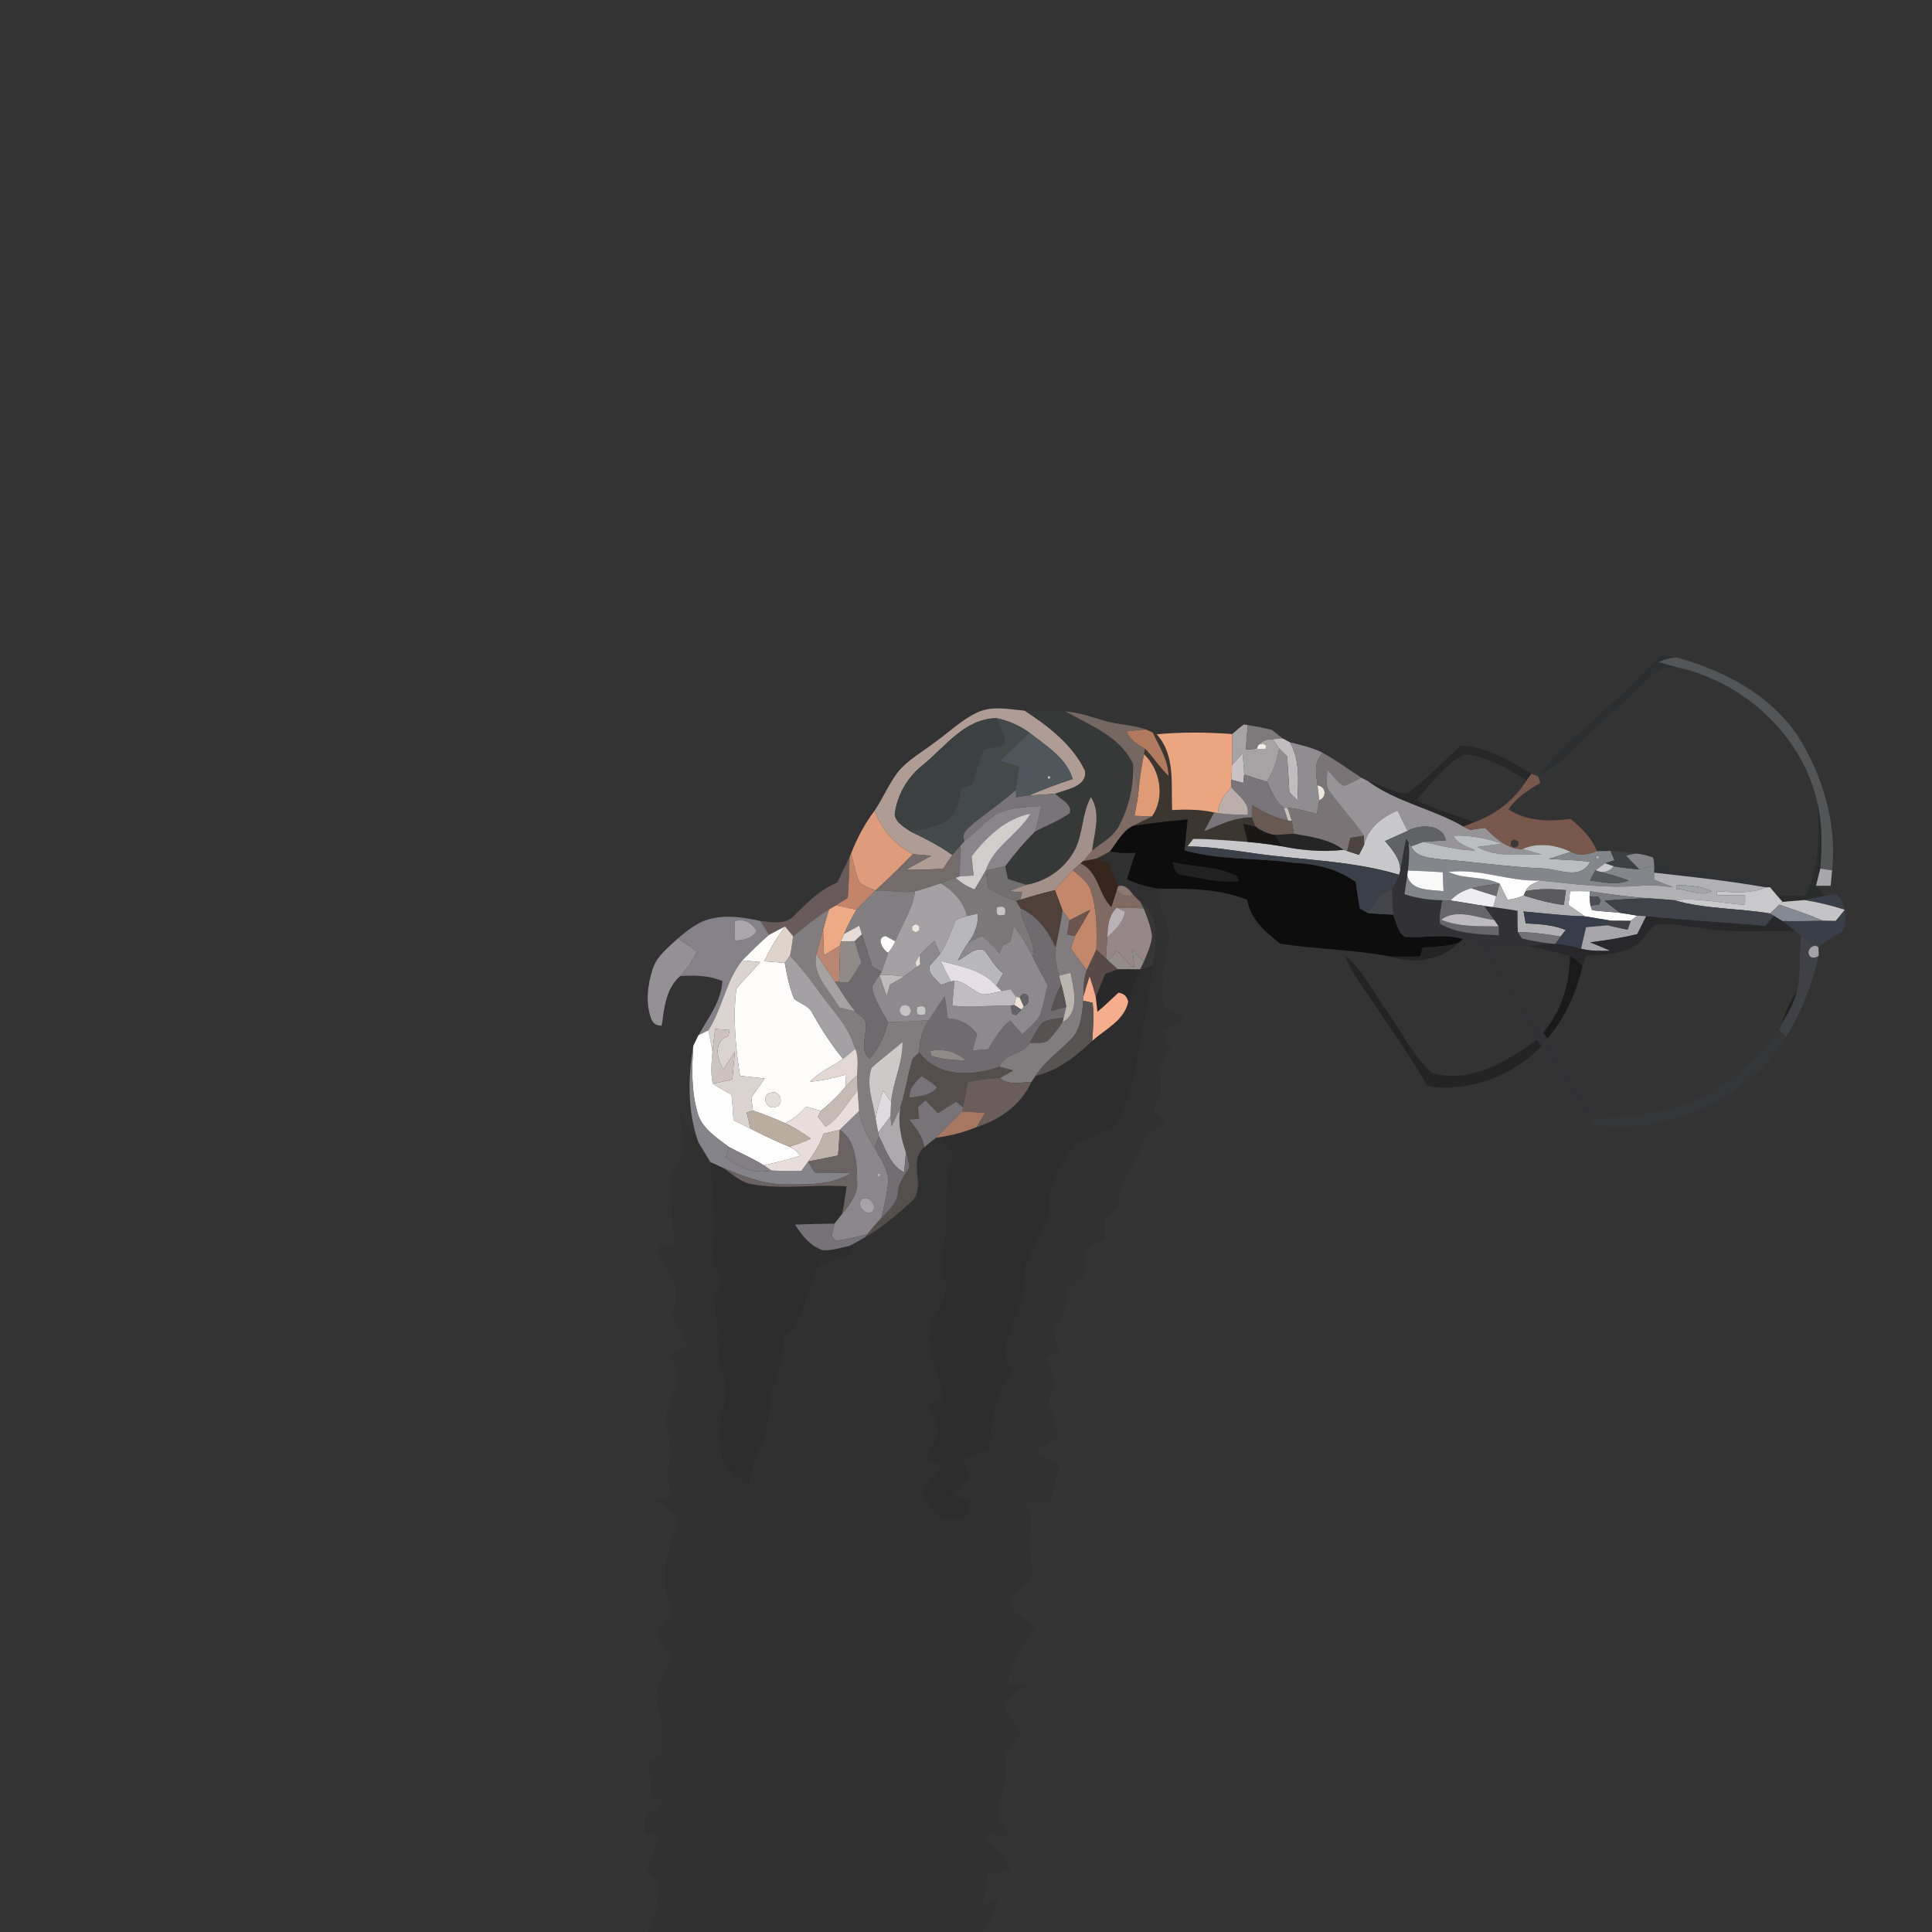 <?xml version="1.0" encoding="UTF-8" ?>
<!DOCTYPE svg PUBLIC "-//W3C//DTD SVG 1.1//EN" "http://www.w3.org/Graphics/SVG/1.1/DTD/svg11.dtd">
<svg width="384pt" height="384pt" viewBox="0 0 384 384" version="1.1" xmlns="http://www.w3.org/2000/svg">
<rect x="0" y="0" width="384" height="384" fill="#333333" stroke="none"/>
<g id="#24262858">
<path fill="#242628" opacity="0.35" d=" M 320.06 140.08 C 323.61 136.95 326.73 133.39 330.21 130.18 C 331.20 130.33 332.19 130.49 333.19 130.66 C 331.97 130.75 330.80 131.06 329.70 131.58 C 330.87 131.94 332.04 132.28 333.23 132.59 C 331.17 132.57 329.16 133.20 327.77 134.79 C 322.64 140.00 316.89 144.56 311.82 149.84 C 310.07 151.68 307.90 153.02 305.74 154.33 C 309.79 148.89 315.17 144.71 320.06 140.08 Z" />
</g>
<g id="#5f6062be">
<path fill="#5f6062" opacity="0.75" d=" M 329.70 131.58 C 330.80 131.06 331.97 130.75 333.19 130.66 C 342.58 133.25 352.02 138.10 357.45 146.49 C 362.35 154.33 365.12 163.72 364.15 173.00 C 363.56 172.91 362.38 172.73 361.80 172.64 C 362.15 168.34 362.23 163.95 361.25 159.72 C 358.33 146.18 346.60 135.50 333.23 132.59 C 332.04 132.28 330.87 131.94 329.70 131.58 Z" />
</g>
<g id="#af9d95ff">
<path fill="#af9d95" opacity="1.00" d=" M 194.43 141.52 C 197.37 140.25 200.63 140.98 203.69 141.26 C 208.43 144.35 213.15 148.00 215.67 153.19 C 216.13 156.38 211.94 156.91 209.74 157.75 C 208.00 157.93 206.26 157.98 204.52 158.10 C 207.36 156.88 210.26 155.78 213.20 154.83 C 211.98 150.63 207.86 148.22 204.63 145.63 C 202.63 144.23 200.39 143.17 197.97 142.74 C 191.58 142.93 187.79 148.55 183.26 152.19 C 180.27 154.58 178.28 158.14 177.82 161.93 C 178.12 163.59 179.76 164.39 181.00 165.28 C 183.86 166.65 186.70 168.08 189.29 169.94 C 188.68 170.81 188.09 171.70 187.52 172.61 C 185.02 172.85 182.51 172.92 180.01 172.88 C 181.70 171.95 183.40 171.02 185.09 170.08 C 183.87 169.99 182.65 169.89 181.43 169.78 C 177.92 167.90 175.16 164.89 173.84 161.11 C 175.51 158.62 176.66 155.82 178.48 153.43 C 180.46 151.04 183.21 149.51 185.65 147.66 C 188.57 145.61 191.15 143.00 194.43 141.52 Z" />
</g>
<g id="#373939ff">
<path fill="#373939" opacity="1.00" d=" M 203.69 141.26 C 206.38 141.27 209.08 141.08 211.76 141.39 C 216.68 144.21 222.70 146.36 225.22 151.89 C 225.37 156.20 224.38 160.55 222.31 164.34 C 221.12 166.45 218.87 167.58 217.06 169.07 C 217.48 165.58 218.89 161.68 216.83 158.44 C 215.07 161.62 215.30 165.43 213.76 168.69 C 211.85 172.46 208.15 175.18 203.98 175.86 C 202.75 175.50 201.54 175.10 200.33 174.71 C 200.20 174.08 199.93 172.82 199.79 172.19 C 201.61 169.74 203.57 167.40 205.74 165.25 C 208.06 164.07 210.50 163.11 212.64 161.61 C 213.11 159.68 210.77 158.95 209.74 157.75 C 211.94 156.91 216.13 156.38 215.67 153.19 C 213.15 148.00 208.43 144.35 203.69 141.26 Z" />
</g>
<g id="#7c6d66e6">
<path fill="#7c6d66" opacity="0.90" d=" M 211.76 141.39 C 214.46 141.59 217.00 142.52 219.57 143.28 C 222.25 144.06 225.11 144.04 227.75 144.99 C 226.47 145.08 225.20 145.21 223.94 145.37 C 224.54 147.11 226.11 147.98 227.61 148.84 C 227.55 149.11 227.45 149.64 227.40 149.91 C 226.85 152.28 226.56 154.69 226.32 157.11 C 226.07 155.35 225.69 153.61 225.22 151.89 C 222.70 146.36 216.68 144.21 211.76 141.39 Z" />
</g>
<g id="#3c4040ff">
<path fill="#3c4040" opacity="1.00" d=" M 183.26 152.19 C 187.79 148.55 191.58 142.93 197.97 142.74 C 198.71 144.46 200.06 146.16 199.50 148.13 C 198.18 148.38 196.85 148.64 195.53 148.90 C 194.62 151.20 193.90 153.56 193.24 155.95 C 192.53 156.15 191.81 156.36 191.10 156.57 C 190.51 158.63 190.51 161.14 188.68 162.58 C 186.55 164.41 183.63 164.69 181.00 165.28 C 179.76 164.39 178.12 163.59 177.82 161.93 C 178.28 158.14 180.27 154.58 183.26 152.19 Z" />
</g>
<g id="#44494aff">
<path fill="#44494a" opacity="1.00" d=" M 197.97 142.74 C 200.39 143.17 202.63 144.23 204.63 145.63 C 202.64 147.47 200.67 149.32 198.79 151.26 C 200.05 151.63 201.31 151.99 202.58 152.35 C 202.33 153.91 202.07 155.47 201.92 157.04 C 199.34 159.30 196.52 161.26 193.83 163.38 C 193.71 163.48 193.48 163.68 193.37 163.77 C 192.37 164.66 190.96 165.64 191.73 167.15 C 191.52 167.39 191.09 167.86 190.88 168.10 C 190.34 168.70 189.81 169.31 189.29 169.94 C 186.70 168.08 183.86 166.65 181.00 165.28 C 183.63 164.69 186.55 164.41 188.68 162.58 C 190.51 161.14 190.51 158.63 191.10 156.57 C 191.81 156.36 192.53 156.15 193.24 155.95 C 193.90 153.56 194.62 151.20 195.53 148.90 C 196.85 148.64 198.18 148.38 199.50 148.13 C 200.06 146.16 198.71 144.46 197.97 142.74 Z" />
</g>
<g id="#353433a1">
<path fill="#353433" opacity="0.63" d=" M 247.21 143.99 C 249.01 142.41 251.30 143.74 252.79 145.06 C 251.20 144.68 249.60 144.37 248.00 144.10 L 247.21 143.99 Z" />
</g>
<g id="#a6a3a4ff">
<path fill="#a6a3a4" opacity="1.00" d=" M 244.92 145.90 C 245.66 145.23 246.42 144.59 247.21 143.99 L 248.00 144.10 C 247.87 145.73 247.74 147.35 247.61 148.99 C 248.15 148.94 249.25 148.86 249.79 148.82 C 250.22 148.85 251.07 148.90 251.49 148.93 L 251.71 148.21 L 251.02 147.80 L 250.13 148.03 C 250.86 147.26 251.81 146.89 252.98 146.92 C 253.30 147.38 253.93 148.29 254.25 148.75 C 253.89 151.10 253.07 153.34 251.83 155.37 C 250.31 154.93 248.79 154.47 247.29 153.96 C 247.23 152.56 247.12 151.16 246.97 149.77 C 246.26 150.54 245.56 151.31 244.87 152.09 C 244.94 150.03 244.95 147.96 244.92 145.90 Z" />
</g>
<g id="#7f7d7df6">
<path fill="#7f7d7d" opacity="0.96" d=" M 248.00 144.10 C 249.60 144.37 251.20 144.68 252.79 145.06 C 253.50 145.62 254.21 146.18 254.92 146.76 C 254.43 146.80 253.46 146.88 252.98 146.92 C 251.81 146.89 250.86 147.26 250.13 148.03 L 249.79 148.82 C 249.25 148.86 248.15 148.94 247.61 148.99 C 247.74 147.35 247.87 145.73 248.00 144.10 Z" />
</g>
<g id="#b1795dfe">
<path fill="#b1795d" opacity="1.00" d=" M 223.94 145.37 C 225.20 145.21 226.47 145.08 227.75 144.99 C 228.10 145.15 228.79 145.45 229.14 145.60 C 230.41 148.38 232.26 151.05 232.25 154.23 C 230.53 152.58 229.23 150.56 227.61 148.84 C 226.11 147.98 224.54 147.11 223.94 145.37 Z" />
</g>
<g id="#4f565cff">
<path fill="#4f565c" opacity="1.00" d=" M 204.63 145.63 C 207.86 148.22 211.98 150.63 213.20 154.83 C 210.26 155.78 207.36 156.88 204.52 158.10 C 203.66 158.22 202.81 158.34 201.95 158.47 C 201.95 158.11 201.93 157.40 201.92 157.04 C 202.07 155.47 202.33 153.91 202.58 152.35 C 201.31 151.99 200.05 151.63 198.79 151.26 C 200.67 149.32 202.64 147.47 204.63 145.63 M 208.27 154.29 L 208.27 154.74 L 208.72 154.74 L 208.72 154.29 L 208.27 154.29 Z" />
</g>
<g id="#3b362ffe">
<path fill="#3b362f" opacity="1.00" d=" M 229.14 145.60 L 229.90 145.94 C 233.65 150.11 232.75 155.87 232.96 161.00 C 235.75 160.86 238.58 160.85 241.32 161.49 C 240.66 162.74 239.99 163.98 239.33 165.22 C 242.37 163.94 245.43 162.42 248.81 162.46 C 248.99 162.91 249.34 163.82 249.52 164.28 C 248.92 164.14 247.71 163.86 247.11 163.73 C 247.40 164.93 247.69 166.14 247.99 167.34 C 244.38 167.10 240.78 166.72 237.17 166.74 C 236.88 167.11 236.31 167.86 236.02 168.23 L 235.41 169.00 C 235.64 166.96 235.84 164.91 236.06 162.86 C 232.39 163.19 228.73 163.59 225.10 164.18 C 226.37 163.51 227.68 162.91 228.97 162.27 C 231.60 158.47 230.62 153.04 227.40 149.91 C 227.45 149.64 227.55 149.11 227.61 148.84 C 229.23 150.56 230.53 152.58 232.25 154.23 C 232.26 151.05 230.41 148.38 229.14 145.60 Z" />
</g>
<g id="#eba580ff">
<path fill="#eba580" opacity="1.00" d=" M 229.90 145.94 C 234.90 145.49 239.92 145.52 244.92 145.90 C 244.95 147.96 244.94 150.03 244.87 152.09 C 244.85 152.82 244.79 154.28 244.77 155.00 C 244.76 155.38 244.75 156.12 244.74 156.50 C 243.36 157.92 242.20 159.58 242.06 161.62 L 241.32 161.49 C 238.58 160.85 235.75 160.86 232.96 161.00 C 232.75 155.87 233.65 150.11 229.90 145.94 Z" />
</g>
<g id="#c1bdbffe">
<path fill="#c1bdbf" opacity="1.00" d=" M 252.98 146.92 C 253.46 146.88 254.43 146.80 254.92 146.76 C 255.28 146.95 256.02 147.34 256.38 147.53 C 258.41 151.05 258.03 155.22 257.89 159.12 C 257.49 158.70 256.67 157.86 256.27 157.44 C 256.14 155.08 256.01 152.73 255.83 150.38 C 255.43 149.97 254.64 149.16 254.25 148.75 C 253.93 148.29 253.30 147.38 252.98 146.92 Z" />
</g>
<g id="#f1eee8ff">
<path fill="#f1eee8" opacity="1.00" d=" M 250.13 148.03 L 251.02 147.80 L 251.71 148.21 L 251.49 148.93 C 251.07 148.90 250.22 148.85 249.79 148.82 L 250.13 148.03 Z" />
</g>
<g id="#908d90ff">
<path fill="#908d90" opacity="1.00" d=" M 256.38 147.53 C 258.61 148.11 260.90 148.57 262.95 149.66 C 261.02 151.34 261.60 153.89 261.87 156.12 C 261.96 156.85 262.14 158.30 262.22 159.02 C 262.11 159.71 261.87 161.09 261.75 161.78 C 259.82 161.29 257.90 160.69 255.90 160.56 L 255.20 160.57 C 253.73 159.51 252.95 157.86 252.25 156.25 C 252.19 156.12 252.07 155.87 252.01 155.75 L 251.83 155.37 C 253.07 153.34 253.89 151.10 254.25 148.75 C 254.64 149.16 255.43 149.97 255.83 150.38 C 256.01 152.73 256.14 155.08 256.27 157.44 C 256.67 157.86 257.49 158.70 257.89 159.12 C 258.03 155.22 258.41 151.05 256.38 147.53 Z" />
</g>
<g id="#1817166c">
<path fill="#181716" opacity="0.42" d=" M 279.76 157.68 C 283.56 154.86 286.83 151.38 290.34 148.21 C 295.56 148.36 300.04 151.23 304.39 153.78 C 304.14 154.12 303.64 154.80 303.39 155.15 C 299.65 152.71 295.62 150.32 291.07 149.93 C 287.15 151.98 284.40 155.74 281.54 159.04 C 285.24 160.85 289.18 162.04 293.05 163.41 C 292.51 163.63 291.42 164.08 290.87 164.30 C 284.78 160.75 277.59 159.48 271.84 155.23 C 274.48 155.89 277.06 157.85 279.76 157.68 Z" />
</g>
<g id="#de9b76ff">
<path fill="#de9b76" opacity="1.00" d=" M 227.40 149.91 C 230.62 153.04 231.60 158.47 228.97 162.27 C 227.80 162.23 226.63 162.19 225.47 162.15 C 225.80 160.48 226.15 158.81 226.32 157.11 C 226.56 154.69 226.85 152.28 227.40 149.91 Z" />
</g>
<g id="#cac2c5ff">
<path fill="#cac2c5" opacity="1.00" d=" M 244.87 152.09 C 245.56 151.31 246.26 150.54 246.97 149.77 C 247.12 151.16 247.23 152.56 247.29 153.96 C 247.25 154.37 247.16 155.19 247.11 155.60 C 246.53 155.45 245.35 155.15 244.77 155.00 C 244.79 154.28 244.85 152.82 244.87 152.09 Z" />
</g>
<g id="#7a7476ff">
<path fill="#7a7476" opacity="1.00" d=" M 261.87 156.12 C 261.60 153.89 261.02 151.34 262.95 149.66 C 265.59 151.12 268.03 152.91 270.56 154.57 C 269.45 155.16 268.32 155.70 267.16 156.20 C 265.68 155.60 264.99 153.94 263.77 152.96 C 263.86 154.42 263.29 156.18 264.34 157.42 C 266.46 160.41 269.05 163.05 271.07 166.11 C 270.40 166.21 269.07 166.43 268.40 166.53 C 268.24 167.19 267.92 168.50 267.76 169.15 L 267.05 168.92 C 264.20 166.76 260.58 166.34 257.18 165.71 C 257.07 165.07 256.86 163.80 256.75 163.16 C 256.54 162.51 256.12 161.21 255.90 160.56 C 257.90 160.69 259.82 161.29 261.75 161.78 C 261.87 161.09 262.11 159.71 262.22 159.02 C 263.79 158.48 263.52 156.26 261.87 156.12 Z" />
</g>
<g id="#7e6c64fc">
<path fill="#7e6c64" opacity="1.00" d=" M 225.22 151.89 C 225.69 153.61 226.07 155.35 226.32 157.11 C 226.15 158.81 225.80 160.48 225.47 162.15 C 226.63 162.19 227.80 162.23 228.97 162.27 C 227.68 162.91 226.37 163.51 225.10 164.18 C 223.05 165.26 222.01 167.48 220.61 169.22 C 219.70 169.75 218.76 170.24 217.81 170.69 C 217.18 170.81 215.92 171.04 215.29 171.16 C 215.89 170.47 216.48 169.78 217.06 169.07 C 218.87 167.58 221.12 166.45 222.31 164.34 C 224.38 160.55 225.37 156.20 225.22 151.89 Z" />
</g>
<g id="#979497ff">
<path fill="#979497" opacity="1.00" d=" M 263.77 152.96 C 264.99 153.94 265.68 155.60 267.16 156.20 C 268.32 155.70 269.45 155.16 270.56 154.57 C 270.88 154.73 271.52 155.06 271.84 155.23 C 277.59 159.48 284.78 160.75 290.87 164.30 C 291.21 164.47 291.87 164.79 292.20 164.95 C 293.18 164.83 294.15 164.68 295.13 164.53 C 297.21 166.51 299.52 168.80 302.61 168.75 C 303.86 169.09 305.11 169.45 306.36 169.84 C 302.15 169.68 297.47 170.53 293.64 168.35 C 295.23 168.12 296.83 167.90 298.44 167.70 C 295.41 166.51 292.17 166.03 288.92 166.08 C 289.64 167.86 291.71 168.16 293.20 169.05 C 289.70 168.98 286.32 168.04 282.91 167.34 C 284.39 167.21 285.87 167.11 287.36 167.03 C 286.81 163.77 282.13 163.75 279.77 165.15 C 279.08 163.81 278.42 162.46 277.77 161.11 C 274.72 162.44 271.96 164.49 271.14 167.88 C 271.12 167.44 271.09 166.55 271.07 166.11 C 269.05 163.05 266.46 160.41 264.34 157.42 C 263.29 156.18 263.86 154.42 263.77 152.96 Z" />
</g>
<g id="#b9c2c6ff">
<path fill="#b9c2c6" opacity="1.00" d=" M 208.27 154.29 L 208.72 154.29 L 208.72 154.74 L 208.27 154.74 L 208.27 154.29 Z" />
</g>
<g id="#79757aff">
<path fill="#79757a" opacity="1.00" d=" M 247.29 153.96 C 248.79 154.47 250.31 154.93 251.83 155.37 L 252.01 155.75 C 252.07 155.87 252.19 156.12 252.25 156.25 C 252.95 157.86 253.73 159.51 255.20 160.57 C 255.39 161.19 255.79 162.44 255.99 163.07 C 253.38 162.66 251.09 161.34 248.84 160.06 C 248.83 160.66 248.81 161.86 248.81 162.46 C 245.43 162.42 242.37 163.94 239.33 165.22 C 239.99 163.98 240.66 162.74 241.32 161.49 L 242.06 161.62 C 244.02 161.89 246.00 161.92 247.98 161.93 C 248.43 159.50 246.04 158.14 244.74 156.50 C 244.75 156.12 244.76 155.38 244.77 155.00 C 245.35 155.15 246.53 155.45 247.11 155.60 C 247.16 155.19 247.25 154.37 247.29 153.96 Z" />
</g>
<g id="#78584cfe">
<path fill="#78584c" opacity="1.00" d=" M 303.39 155.15 C 303.64 154.80 304.14 154.12 304.39 153.78 C 304.73 153.92 305.41 154.19 305.74 154.33 C 305.84 154.64 306.04 155.28 306.14 155.60 C 303.79 157.03 301.36 158.51 299.84 160.88 C 303.51 163.27 307.93 163.33 312.12 162.77 C 314.34 164.50 316.32 166.53 317.42 169.18 C 315.73 169.83 313.90 170.27 312.23 169.31 C 309.19 167.93 305.75 167.37 302.61 168.75 C 299.52 168.80 297.21 166.51 295.13 164.53 C 294.15 164.68 293.18 164.83 292.20 164.95 C 291.87 164.79 291.21 164.47 290.87 164.30 C 291.42 164.08 292.51 163.63 293.05 163.41 C 297.30 161.86 300.99 159.00 303.39 155.15 M 300.29 167.24 L 300.29 168.06 L 301.01 168.47 L 301.73 168.07 L 301.73 167.25 L 301.01 166.84 L 300.29 167.24 Z" />
</g>
<g id="#e0d7cfff">
<path fill="#e0d7cf" opacity="1.00" d=" M 252.01 155.75 C 252.07 155.87 252.19 156.12 252.25 156.25 C 252.19 156.12 252.07 155.87 252.01 155.75 Z" />
</g>
<g id="#efe5ddff">
<path fill="#efe5dd" opacity="1.00" d=" M 261.87 156.12 C 263.52 156.26 263.79 158.48 262.22 159.02 C 262.14 158.30 261.96 156.85 261.87 156.12 Z" />
</g>
<g id="#787478ff">
<path fill="#787478" opacity="1.00" d=" M 193.83 163.38 C 196.52 161.26 199.34 159.30 201.92 157.04 C 201.93 157.40 201.95 158.11 201.95 158.47 C 202.81 158.34 203.66 158.22 204.52 158.10 C 206.26 157.98 208.00 157.93 209.74 157.75 C 210.77 158.95 213.11 159.68 212.64 161.61 C 210.50 163.11 208.06 164.07 205.74 165.25 C 206.22 163.58 206.58 161.88 206.97 160.20 C 203.93 160.44 200.67 160.38 197.92 161.88 C 195.70 163.44 193.82 165.43 191.73 167.15 C 190.96 165.64 192.37 164.66 193.37 163.77 C 193.48 163.68 193.71 163.48 193.83 163.38 Z" />
</g>
<g id="#bcafabff">
<path fill="#bcafab" opacity="1.00" d=" M 242.06 161.62 C 242.20 159.58 243.36 157.92 244.74 156.50 C 246.04 158.14 248.43 159.50 247.98 161.93 C 246.00 161.92 244.02 161.89 242.06 161.62 Z" />
</g>
<g id="#a1918aff">
<path fill="#a1918a" opacity="1.00" d=" M 213.76 168.69 C 215.30 165.43 215.07 161.62 216.83 158.44 C 218.89 161.68 217.48 165.58 217.06 169.07 C 216.48 169.78 215.89 170.47 215.29 171.16 L 214.77 171.61 C 214.39 171.95 213.63 172.62 213.25 172.96 C 212.00 174.22 210.84 175.57 209.68 176.92 C 207.35 177.50 205.02 178.11 202.73 178.85 C 202.84 178.48 203.06 177.76 203.17 177.39 C 202.52 177.32 201.20 177.19 200.54 177.12 C 201.68 176.68 202.81 176.24 203.98 175.86 C 208.15 175.18 211.85 172.46 213.76 168.69 Z" />
</g>
<g id="#8a858aff">
<path fill="#8a858a" opacity="1.00" d=" M 197.92 161.88 C 200.67 160.38 203.93 160.44 206.97 160.20 C 206.58 161.88 206.22 163.58 205.74 165.25 C 203.57 167.40 201.61 169.74 199.79 172.19 C 198.50 172.48 197.22 172.76 195.93 173.02 C 197.52 168.20 202.34 165.90 204.84 161.72 C 199.87 162.65 196.10 166.34 193.10 170.18 C 193.24 171.46 193.39 172.74 193.53 174.02 C 192.84 174.06 191.44 174.13 190.75 174.17 C 190.78 172.14 190.83 170.12 190.88 168.10 C 191.09 167.86 191.52 167.39 191.73 167.15 C 193.82 165.43 195.70 163.44 197.92 161.88 Z" />
</g>
<g id="#685a53fe">
<path fill="#685a53" opacity="1.00" d=" M 248.84 160.06 C 251.09 161.34 253.38 162.66 255.99 163.07 L 256.75 163.16 C 256.86 163.80 257.07 165.07 257.18 165.71 C 255.96 165.76 254.74 165.88 253.53 165.96 C 252.04 165.82 250.71 165.14 249.52 164.28 C 249.34 163.82 248.99 162.91 248.81 162.46 C 248.81 161.86 248.83 160.66 248.84 160.06 Z" />
</g>
<g id="#2526269b">
<path fill="#252626" opacity="0.61" d=" M 361.25 159.72 C 362.23 163.95 362.15 168.34 361.80 172.64 C 361.51 173.77 361.23 174.91 360.95 176.04 C 361.54 176.71 362.12 177.39 362.72 178.07 C 361.34 178.32 359.97 178.62 358.60 178.89 C 357.17 179.01 355.73 179.13 354.30 179.25 C 354.02 178.92 353.46 178.28 353.17 177.96 C 355.07 178.02 356.97 178.06 358.88 178.07 C 361.64 172.36 361.61 165.91 361.25 159.72 Z" />
</g>
<g id="#de9c7cff">
<path fill="#de9c7c" opacity="1.00" d=" M 169.18 169.59 C 170.36 166.57 171.89 163.70 173.84 161.11 C 175.16 164.89 177.92 167.90 181.43 169.78 C 179.01 172.26 176.54 174.69 173.98 177.01 C 172.88 176.47 171.60 176.17 170.74 175.26 C 170.01 173.43 169.65 171.49 169.18 169.59 Z" />
</g>
<g id="#c9c2b9ff">
<path fill="#c9c2b9" opacity="1.00" d=" M 255.20 160.57 L 255.90 160.56 C 256.12 161.21 256.54 162.51 256.75 163.16 L 255.99 163.07 C 255.79 162.44 255.39 161.19 255.20 160.57 Z" />
</g>
<g id="#c8c7caff">
<path fill="#c8c7ca" opacity="1.00" d=" M 271.14 167.88 C 271.96 164.49 274.72 162.44 277.77 161.11 C 278.42 162.46 279.08 163.81 279.77 165.15 C 278.27 165.81 276.78 166.50 275.28 167.16 C 276.72 168.87 278.34 170.65 278.32 173.05 L 278.10 173.87 C 268.82 171.07 259.07 170.98 249.54 169.64 C 245.05 169.02 240.56 168.25 236.02 168.23 C 236.31 167.86 236.88 167.11 237.17 166.74 C 240.78 166.72 244.38 167.10 247.99 167.34 C 250.23 167.53 252.48 167.82 254.70 168.20 C 258.76 169.03 262.92 169.39 267.05 168.92 L 267.76 169.15 C 268.35 169.34 269.52 169.72 270.10 169.92 C 270.36 169.41 270.88 168.39 271.14 167.88 Z" />
</g>
<g id="#d2cdcdff">
<path fill="#d2cdcd" opacity="1.00" d=" M 193.10 170.18 C 196.10 166.34 199.87 162.65 204.84 161.72 C 202.34 165.90 197.52 168.20 195.93 173.02 C 195.22 174.30 194.47 175.55 193.71 176.80 C 192.28 176.30 191.00 175.48 189.89 174.45 L 190.75 174.17 C 191.44 174.13 192.84 174.06 193.53 174.02 C 193.39 172.74 193.24 171.46 193.10 170.18 Z" />
</g>
<g id="#eeede9ff">
<path fill="#eeede9" opacity="1.00" d=" M 193.37 163.77 C 193.48 163.68 193.71 163.48 193.83 163.38 C 193.71 163.48 193.48 163.68 193.37 163.77 Z" />
</g>
<g id="#000000c0">
<path fill="#000000" opacity="0.75" d=" M 225.10 164.18 C 228.73 163.59 232.39 163.19 236.06 162.86 C 235.84 164.91 235.64 166.96 235.41 169.00 C 242.47 171.03 249.89 170.45 257.10 171.49 C 261.49 171.67 265.90 172.67 269.48 175.34 C 269.70 177.11 269.95 178.88 270.31 180.63 C 270.71 180.84 271.52 181.28 271.92 181.50 C 273.57 181.64 275.23 181.71 276.89 181.80 C 277.57 183.27 277.74 185.28 279.22 186.20 C 283.07 186.52 287.01 185.42 290.78 186.67 L 289.97 187.35 C 287.65 188.12 285.19 188.18 282.78 188.30 C 282.65 188.75 282.38 189.64 282.25 190.08 C 280.19 190.16 278.13 190.20 276.09 190.07 C 268.95 188.73 261.62 188.68 254.44 187.56 C 251.54 185.24 248.54 182.75 247.90 178.86 C 242.29 176.58 236.16 176.61 230.21 176.63 C 228.06 176.28 225.96 175.70 224.00 174.75 C 224.53 172.99 225.08 171.23 225.70 169.49 C 223.99 169.63 222.28 169.59 220.61 169.22 C 222.01 167.48 223.05 165.26 225.10 164.18 M 233.03 171.32 C 233.38 172.45 233.62 174.02 235.19 173.95 C 238.83 174.57 242.49 175.54 246.22 175.13 L 245.91 174.21 C 242.01 172.02 237.28 172.43 233.03 171.32 Z" />
</g>
<g id="#161411d5">
<path fill="#161411" opacity="0.84" d=" M 247.11 163.73 C 247.71 163.86 248.92 164.14 249.52 164.28 C 250.71 165.14 252.04 165.82 253.53 165.96 C 253.83 166.52 254.41 167.64 254.70 168.20 C 252.48 167.82 250.23 167.53 247.99 167.34 C 247.69 166.14 247.40 164.93 247.11 163.73 Z" />
</g>
<g id="#616263ff">
<path fill="#616263" opacity="1.00" d=" M 279.77 165.15 C 282.13 163.75 286.81 163.77 287.36 167.03 C 285.87 167.11 284.39 167.21 282.91 167.34 C 282.30 167.56 281.08 168.01 280.46 168.24 L 280.01 167.58 L 279.48 166.76 C 279.02 168.84 278.72 170.95 278.32 173.05 C 278.34 170.65 276.72 168.87 275.28 167.16 C 276.78 166.50 278.27 165.81 279.77 165.15 Z" />
</g>
<g id="#08070751">
<path fill="#080707" opacity="0.32" d=" M 253.53 165.96 C 254.74 165.88 255.96 165.76 257.18 165.71 C 260.58 166.34 264.20 166.76 267.05 168.92 C 262.92 169.39 258.76 169.03 254.70 168.20 C 254.41 167.64 253.83 166.52 253.53 165.96 Z" />
</g>
<g id="#4d4441ff">
<path fill="#4d4441" opacity="1.00" d=" M 268.40 166.53 C 269.07 166.43 270.40 166.21 271.07 166.11 C 271.09 166.55 271.12 167.44 271.14 167.88 C 270.88 168.39 270.36 169.41 270.10 169.92 C 269.52 169.72 268.35 169.34 267.76 169.15 C 267.92 168.50 268.24 167.19 268.40 166.53 Z" />
</g>
<g id="#babebeff">
<path fill="#babebe" opacity="1.00" d=" M 288.92 166.08 C 292.17 166.03 295.41 166.51 298.44 167.70 C 296.83 167.90 295.23 168.12 293.64 168.35 C 297.47 170.53 302.15 169.68 306.36 169.84 C 305.11 169.45 303.86 169.09 302.61 168.75 C 305.75 167.37 309.19 167.93 312.23 169.31 C 310.76 169.78 309.30 170.25 307.85 170.73 C 310.59 170.84 313.33 170.98 316.07 171.27 C 314.14 175.08 309.66 172.66 306.47 172.59 C 299.69 172.32 292.99 171.27 286.24 170.77 C 284.13 170.50 281.53 170.43 280.46 168.24 C 281.08 168.01 282.30 167.56 282.91 167.34 C 286.32 168.04 289.70 168.98 293.20 169.05 C 291.71 168.16 289.64 167.86 288.92 166.08 Z" />
</g>
<g id="#313136ff">
<path fill="#313136" opacity="1.00" d=" M 278.32 173.05 C 278.72 170.95 279.02 168.84 279.48 166.76 L 280.01 167.58 C 280.16 169.39 280.07 171.22 279.84 173.02 L 279.72 173.97 C 279.54 175.22 279.34 176.47 279.15 177.73 C 281.57 178.52 284.10 178.90 286.65 178.92 C 286.45 180.47 285.96 182.04 286.22 183.61 C 289.70 185.65 293.98 185.64 297.91 185.91 C 297.90 185.46 297.87 184.58 297.86 184.13 C 297.65 183.81 297.21 183.17 296.99 182.85 C 296.31 181.91 295.63 180.97 294.95 180.04 C 295.40 180.10 296.31 180.23 296.77 180.29 C 298.39 180.51 300.01 180.76 301.63 181.03 C 301.62 182.44 301.60 183.85 301.69 185.26 C 301.90 185.58 302.32 186.23 302.53 186.55 C 304.42 186.98 306.33 187.31 308.26 187.55 C 306.78 187.70 305.31 187.85 303.84 188.01 C 301.13 188.21 298.41 188.36 295.70 188.45 C 299.10 194.20 302.34 200.15 306.72 205.23 C 306.93 205.53 307.34 206.12 307.55 206.42 C 309.95 212.12 314.09 216.81 316.93 222.28 L 315.92 222.29 C 312.52 217.64 309.97 212.42 306.40 207.90 C 306.16 207.59 305.70 206.95 305.46 206.64 C 302.99 201.60 299.67 197.06 296.83 192.24 C 295.33 189.89 293.94 186.87 290.78 186.67 C 287.01 185.42 283.07 186.52 279.22 186.20 C 277.74 185.28 277.57 183.27 276.89 181.80 C 276.74 180.15 276.68 178.49 276.70 176.84 C 277.15 175.85 277.62 174.86 278.10 173.87 L 278.32 173.05 Z" />
</g>
<g id="#3a3835ff">
<path fill="#3a3835" opacity="1.00" d=" M 300.29 167.24 L 301.01 166.84 L 301.73 167.25 L 301.73 168.07 L 301.01 168.47 L 300.29 168.06 L 300.29 167.24 Z" />
</g>
<g id="#736c6bff">
<path fill="#736c6b" opacity="1.00" d=" M 189.29 169.94 C 189.81 169.31 190.34 168.70 190.88 168.10 C 190.83 170.12 190.78 172.14 190.75 174.17 L 189.89 174.45 C 188.90 174.80 187.93 175.18 186.95 175.54 C 185.27 176.14 183.58 176.69 181.87 177.17 C 179.24 177.55 176.62 176.87 173.98 177.01 C 176.54 174.69 179.01 172.26 181.43 169.78 C 182.65 169.89 183.87 169.99 185.09 170.08 C 183.40 171.02 181.70 171.95 180.01 172.88 C 182.51 172.92 185.02 172.85 187.52 172.61 C 188.09 171.70 188.68 170.81 189.29 169.94 Z" />
</g>
<g id="#3b3f48ff">
<path fill="#3b3f48" opacity="1.00" d=" M 236.02 168.23 C 240.56 168.25 245.05 169.02 249.54 169.64 C 259.07 170.98 268.82 171.07 278.10 173.87 C 277.62 174.86 277.15 175.85 276.70 176.84 C 276.17 177.03 275.12 177.42 274.59 177.61 C 273.74 178.94 272.86 180.23 271.92 181.50 C 271.52 181.28 270.71 180.84 270.31 180.63 C 269.95 178.88 269.70 177.11 269.48 175.34 C 265.90 172.67 261.49 171.67 257.10 171.49 C 249.89 170.45 242.47 171.03 235.41 169.00 L 236.02 168.23 Z" />
</g>
<g id="#83878cff">
<path fill="#83878c" opacity="1.00" d=" M 280.01 167.58 L 280.46 168.24 C 281.53 170.43 284.13 170.50 286.24 170.77 C 292.99 171.27 299.69 172.32 306.47 172.59 C 309.66 172.66 314.14 175.08 316.07 171.27 C 313.33 170.98 310.59 170.84 307.85 170.73 C 309.30 170.25 310.76 169.78 312.23 169.31 C 313.90 170.27 315.73 169.83 317.42 169.18 C 318.09 169.17 319.43 169.14 320.09 169.12 C 320.30 169.59 320.70 170.52 320.90 170.98 C 320.43 171.13 319.50 171.43 319.04 171.58 C 318.55 171.93 317.58 172.63 317.10 172.98 C 316.83 173.48 316.28 174.50 316.01 175.01 C 318.56 175.30 321.25 176.04 323.73 175.00 C 321.78 174.26 319.77 173.72 317.75 173.21 C 318.99 173.46 319.98 173.12 320.74 172.19 C 322.43 172.48 324.14 172.69 325.86 172.79 C 326.84 172.55 327.83 172.30 328.82 172.03 C 328.81 172.38 328.80 173.09 328.79 173.45 C 328.78 173.78 328.77 174.44 328.76 174.78 C 329.97 175.35 331.23 175.84 332.49 176.33 C 330.38 176.06 328.26 175.88 326.14 176.05 C 319.47 176.62 312.79 175.71 306.17 175.01 C 299.98 175.27 294.10 172.54 287.91 173.30 C 291.11 174.85 294.93 174.09 298.07 175.64 C 296.17 175.86 294.28 176.11 292.43 176.55 C 290.85 176.98 289.41 177.78 288.29 178.98 C 287.88 178.96 287.06 178.93 286.65 178.92 C 284.10 178.90 281.57 178.52 279.15 177.73 C 279.34 176.47 279.54 175.22 279.72 173.97 C 280.39 177.17 284.39 176.79 286.91 177.13 C 286.86 175.87 286.80 174.61 286.75 173.36 C 284.45 173.21 282.14 173.09 279.84 173.02 C 280.07 171.22 280.16 169.39 280.01 167.58 M 317.31 170.17 L 317.31 170.62 L 317.76 170.62 L 317.77 170.17 L 317.31 170.17 Z" />
</g>
<g id="#0000000f">
<path fill="#000000" opacity="0.06" d=" M 217.81 170.69 C 218.76 170.24 219.70 169.75 220.61 169.22 C 222.28 169.59 223.99 169.63 225.70 169.49 C 225.08 171.23 224.53 172.99 224.00 174.75 C 225.96 175.70 228.06 176.28 230.21 176.63 C 230.19 180.84 233.39 184.64 231.97 188.87 C 231.07 192.62 230.72 196.53 231.41 200.35 C 232.85 200.92 234.45 201.40 235.36 202.77 C 233.92 203.52 232.50 204.27 231.10 205.06 C 231.61 206.10 232.12 207.15 232.63 208.21 C 231.62 210.16 230.10 212.10 230.64 214.44 C 231.08 216.72 230.14 218.86 229.24 220.90 C 230.01 221.68 230.78 222.46 231.56 223.23 C 229.67 224.41 227.58 225.60 226.93 227.89 C 225.48 231.86 221.96 235.09 222.32 239.60 C 221.42 240.54 220.52 241.48 219.62 242.41 C 219.63 243.57 219.65 244.73 219.68 245.89 C 218.40 246.83 217.12 247.76 215.83 248.68 C 215.76 250.28 215.70 251.89 215.65 253.50 C 214.47 254.42 213.28 255.34 212.10 256.26 C 211.83 259.16 211.47 262.17 209.30 264.33 C 209.69 265.81 210.10 267.28 210.53 268.75 C 209.70 269.18 208.88 269.60 208.06 270.03 C 208.55 271.72 209.16 273.37 209.83 275.00 C 209.37 276.28 208.56 277.50 208.51 278.89 C 209.15 281.09 210.09 283.20 210.50 285.47 C 208.81 286.40 207.23 287.50 205.78 288.76 C 207.36 289.62 208.94 290.50 210.51 291.39 C 210.05 293.79 209.42 296.14 208.69 298.46 C 206.93 298.52 205.18 298.47 203.43 298.28 C 204.15 299.32 205.24 300.34 204.99 301.74 C 204.70 304.94 204.55 308.16 205.11 311.35 C 205.98 314.93 200.38 315.93 201.01 319.47 C 202.44 321.08 204.23 322.30 205.80 323.77 C 203.06 326.80 201.26 330.51 200.09 334.41 C 201.46 334.52 202.83 334.65 204.20 334.76 C 202.79 335.89 201.22 336.88 200.11 338.34 C 199.43 340.76 201.82 342.42 203.00 344.20 C 201.96 345.74 200.88 347.26 199.79 348.78 C 200.73 352.14 199.45 355.38 198.51 358.57 C 197.62 360.99 199.60 363.01 200.65 364.99 C 199.00 364.83 197.35 364.69 195.70 364.59 C 196.56 367.60 200.30 368.50 200.82 371.72 C 199.35 371.97 197.88 372.22 196.42 372.46 C 195.99 374.62 195.64 376.78 195.34 378.97 C 196.30 378.46 197.27 377.96 198.24 377.47 C 197.70 379.90 196.98 382.42 194.89 384.00 L 128.90 384.00 C 130.47 380.93 130.60 377.44 131.29 374.13 C 130.41 373.39 129.54 372.65 128.66 371.92 C 129.55 369.53 130.33 367.11 130.99 364.65 C 130.02 364.57 129.05 364.49 128.09 364.41 C 128.05 363.39 128.02 362.37 127.99 361.36 C 129.45 360.27 130.88 359.11 132.04 357.69 C 131.17 357.55 130.31 357.42 129.45 357.30 C 129.44 354.99 129.21 352.69 128.81 350.43 C 129.69 349.83 130.58 349.24 131.46 348.66 C 131.62 346.01 131.90 343.29 131.16 340.70 C 130.81 338.99 129.97 337.20 130.69 335.48 C 131.42 333.36 132.47 331.39 133.40 329.37 C 132.26 327.84 130.40 326.32 130.94 324.19 C 131.39 322.88 132.53 322.00 133.37 320.96 C 132.12 316.22 131.73 311.07 133.41 306.38 C 133.78 305.01 134.55 303.70 134.52 302.26 C 133.66 300.52 131.90 299.49 130.48 298.26 C 131.56 297.92 132.64 297.57 133.72 297.22 C 132.78 295.26 132.28 293.13 132.98 291.00 C 133.92 287.75 132.16 284.55 132.56 281.28 C 132.84 278.71 134.11 276.39 134.69 273.90 C 134.53 272.13 133.75 270.51 133.20 268.85 C 134.28 268.44 135.37 268.02 136.46 267.62 C 135.91 265.58 134.92 263.71 133.57 262.09 C 133.98 259.63 134.73 257.03 133.95 254.58 C 132.58 252.41 130.67 250.39 130.97 247.62 C 131.96 247.49 132.96 247.36 133.96 247.24 C 133.59 243.10 133.44 238.94 133.38 234.79 C 133.23 232.49 135.11 230.78 135.83 228.73 C 136.00 226.14 135.42 223.59 135.10 221.04 C 136.32 223.08 137.58 225.10 138.84 227.11 C 139.61 228.39 140.42 229.65 141.15 230.95 C 141.68 237.59 142.56 244.29 141.26 250.91 C 142.11 252.06 142.97 253.20 143.85 254.34 C 143.21 255.66 142.55 256.96 141.86 258.26 C 142.64 261.84 142.61 265.50 142.77 269.14 C 142.84 272.25 144.96 275.18 144.09 278.32 C 143.09 282.21 142.63 286.36 143.70 290.28 C 144.84 292.48 147.11 293.82 148.90 295.47 C 149.21 289.98 153.08 285.44 152.89 279.90 C 152.98 276.56 154.94 273.67 155.38 270.41 C 155.63 268.78 155.75 267.13 155.91 265.48 C 160.74 262.19 159.86 255.58 163.16 251.29 C 165.28 250.36 167.55 249.85 169.71 249.04 C 169.49 248.69 169.05 247.99 168.82 247.64 C 169.87 247.11 170.89 246.55 171.89 245.93 C 175.22 244.05 178.16 241.54 180.98 238.98 C 184.44 236.09 180.20 231.00 183.70 228.03 C 184.46 227.39 185.23 226.76 186.02 226.15 L 186.90 226.00 C 187.71 227.08 188.52 228.16 189.33 229.26 C 188.23 233.76 187.70 238.40 187.94 243.03 C 188.21 245.76 187.29 248.36 186.76 250.99 C 187.03 252.45 187.74 253.79 187.96 255.26 C 187.88 257.97 186.68 260.51 184.97 262.58 C 185.43 265.20 184.28 267.95 185.47 270.44 C 186.46 273.02 187.04 275.72 187.54 278.43 C 186.50 278.59 185.47 278.76 184.43 278.92 C 185.20 280.90 186.49 282.84 186.41 285.03 C 185.65 286.83 184.69 288.54 183.93 290.34 C 185.04 290.50 186.15 290.67 187.27 290.84 C 186.12 292.77 184.77 294.58 183.28 296.26 C 184.18 298.39 185.12 300.81 187.28 301.94 C 188.73 302.27 190.21 301.89 191.66 301.77 C 192.04 300.57 192.43 299.38 192.82 298.19 C 191.50 297.78 190.18 297.37 188.86 296.97 C 190.11 295.95 191.37 294.94 192.62 293.94 C 192.26 292.64 191.91 291.35 191.55 290.07 C 193.15 289.33 194.77 288.63 196.42 287.99 C 196.92 285.52 197.19 283.00 197.58 280.51 C 197.96 277.68 199.63 275.30 200.89 272.81 C 200.48 271.32 199.96 269.86 199.81 268.32 C 200.35 264.79 202.06 261.60 203.14 258.22 C 203.93 255.88 203.17 253.32 204.05 251.00 C 205.18 247.94 206.91 245.14 208.11 242.11 C 209.04 239.89 208.15 237.33 209.18 235.15 C 210.46 232.54 211.71 229.89 213.35 227.50 C 216.10 225.83 219.51 225.43 222.03 223.34 C 224.04 218.46 225.99 213.48 226.40 208.17 C 227.72 202.85 228.56 197.45 229.05 191.99 C 229.80 187.72 230.79 182.22 226.69 179.28 C 226.32 178.92 225.58 178.20 225.21 177.84 C 224.55 176.88 223.56 175.69 222.24 176.15 C 221.66 174.59 221.07 173.05 220.47 171.51 C 219.80 171.30 218.47 170.89 217.81 170.69 Z" />
</g>
<g id="#434447c8">
<path fill="#434447" opacity="0.78" d=" M 320.09 169.12 C 321.79 169.22 323.48 169.40 325.16 169.64 C 324.67 169.74 323.68 169.95 323.19 170.06 C 324.06 170.97 324.95 171.89 325.86 172.79 C 324.14 172.69 322.43 172.48 320.74 172.19 C 320.32 172.04 319.46 171.73 319.04 171.58 C 319.50 171.43 320.43 171.13 320.90 170.98 C 320.70 170.52 320.30 169.59 320.09 169.12 Z" />
</g>
<g id="#685a5afd">
<path fill="#685a5a" opacity="1.00" d=" M 166.43 175.39 C 167.22 173.68 168.06 171.99 168.88 170.29 C 168.79 173.01 168.71 175.73 168.51 178.44 C 167.72 178.96 166.93 179.47 166.14 179.96 C 165.79 180.17 165.11 180.57 164.76 180.77 C 162.17 182.24 159.99 184.29 157.64 186.09 C 157.24 185.60 156.45 184.63 156.05 184.14 C 154.98 184.68 153.91 185.22 152.87 185.80 C 152.29 184.88 151.72 183.97 151.15 183.05 C 153.41 183.29 156.20 183.86 157.91 181.92 C 160.45 179.37 163.04 176.80 166.43 175.39 Z" />
</g>
<g id="#c28569ff">
<path fill="#c28569" opacity="1.00" d=" M 168.88 170.29 L 169.18 169.59 C 169.65 171.49 170.01 173.43 170.74 175.26 C 171.60 176.17 172.88 176.47 173.98 177.01 C 172.75 178.30 171.46 179.54 170.22 180.82 C 168.86 180.52 167.50 180.22 166.14 179.96 C 166.93 179.47 167.72 178.96 168.51 178.44 C 168.71 175.73 168.79 173.01 168.88 170.29 Z" />
</g>
<g id="#bebdc0fd">
<path fill="#bebdc0" opacity="1.00" d=" M 317.31 170.17 L 317.77 170.17 L 317.76 170.62 L 317.31 170.62 L 317.31 170.17 Z" />
</g>
<g id="#929296e1">
<path fill="#929296" opacity="0.88" d=" M 323.19 170.06 C 323.68 169.95 324.67 169.74 325.16 169.64 C 326.35 169.76 327.51 170.04 328.62 170.47 C 328.67 170.86 328.77 171.64 328.82 172.03 C 327.83 172.30 326.84 172.55 325.86 172.79 C 324.95 171.89 324.06 170.97 323.19 170.06 Z" />
</g>
<g id="#313235a5">
<path fill="#313235" opacity="0.65" d=" M 328.62 170.47 C 330.36 171.48 331.89 173.18 334.05 173.17 C 339.98 173.67 346.53 173.17 351.80 176.34 L 351.03 176.37 C 343.66 175.08 336.22 174.28 328.79 173.45 C 328.80 173.09 328.81 172.38 328.82 172.03 C 328.77 171.64 328.67 170.86 328.62 170.47 Z" />
</g>
<g id="#37261bfe">
<path fill="#37261b" opacity="1.00" d=" M 215.29 171.16 C 215.92 171.04 217.18 170.81 217.81 170.69 C 218.47 170.89 219.80 171.30 220.47 171.51 C 221.07 173.05 221.66 174.59 222.24 176.15 L 222.01 176.87 C 221.65 178.02 221.27 179.17 220.89 180.31 C 218.28 177.74 218.39 173.34 214.77 171.61 L 215.29 171.16 Z" />
</g>
<g id="#0000005b">
<path fill="#000000" opacity="0.36" d=" M 233.03 171.32 C 237.28 172.43 242.01 172.02 245.91 174.21 L 246.22 175.13 C 242.49 175.54 238.83 174.57 235.19 173.95 C 233.62 174.02 233.38 172.45 233.03 171.32 Z" />
</g>
<g id="#726f70ff">
<path fill="#726f70" opacity="1.00" d=" M 195.93 173.02 C 197.22 172.76 198.50 172.48 199.79 172.19 C 199.93 172.82 200.20 174.08 200.33 174.71 C 201.54 175.10 202.75 175.50 203.98 175.86 C 202.81 176.24 201.68 176.68 200.54 177.12 C 201.20 177.19 202.52 177.32 203.17 177.39 C 203.06 177.76 202.84 178.48 202.73 178.85 L 201.98 179.09 C 200.02 178.47 198.20 177.51 196.43 176.48 C 196.27 175.33 196.10 174.17 195.93 173.02 Z" />
</g>
<g id="#806a61fe">
<path fill="#806a61" opacity="1.00" d=" M 213.25 172.96 C 213.63 172.62 214.39 171.95 214.77 171.61 C 218.39 173.34 218.28 177.74 220.89 180.31 C 221.27 179.17 221.65 178.02 222.01 176.87 C 222.82 178.00 223.89 178.32 225.21 177.84 C 225.58 178.20 226.32 178.92 226.69 179.28 C 226.85 179.60 227.15 180.23 227.31 180.55 C 225.53 180.46 223.76 180.41 221.98 180.40 C 220.33 181.95 220.16 184.15 220.10 186.28 C 220.00 187.69 219.90 189.10 219.84 190.52 C 219.19 189.94 218.55 189.36 217.90 188.78 C 218.03 184.88 218.03 180.86 216.83 177.11 C 216.28 175.27 214.58 174.20 213.25 172.96 Z" />
</g>
<g id="#c9c9ccff">
<path fill="#c9c9cc" opacity="1.00" d=" M 317.10 172.98 C 317.58 172.63 318.55 171.93 319.04 171.58 C 319.46 171.73 320.32 172.04 320.74 172.19 C 319.98 173.12 318.99 173.46 317.75 173.21 L 317.10 172.98 Z" />
</g>
<g id="#7b787aff">
<path fill="#7b787a" opacity="1.00" d=" M 193.71 176.80 C 194.47 175.55 195.22 174.30 195.93 173.02 C 196.10 174.17 196.27 175.33 196.43 176.48 C 198.20 177.51 200.02 178.47 201.98 179.09 C 202.21 179.46 202.65 180.20 202.88 180.57 C 203.01 184.00 206.00 186.68 205.29 190.21 C 204.22 188.05 202.99 185.96 201.50 184.05 C 201.27 185.06 201.05 186.07 200.83 187.09 C 200.46 187.29 199.71 187.70 199.34 187.90 C 199.16 188.29 198.80 189.06 198.63 189.45 C 197.59 188.17 196.42 187.01 195.12 185.99 C 194.21 186.45 193.30 186.93 192.41 187.41 C 193.64 185.72 194.51 183.76 194.31 181.63 C 193.60 181.76 192.89 181.91 192.19 182.07 C 191.52 179.16 189.42 177.05 186.95 175.54 C 187.93 175.18 188.90 174.80 189.89 174.45 C 191.00 175.48 192.28 176.30 193.71 176.80 M 198.18 180.34 C 197.81 181.74 198.32 182.22 199.71 181.80 C 200.08 180.40 199.57 179.91 198.18 180.34 Z" />
</g>
<g id="#c3886bff">
<path fill="#c3886b" opacity="1.00" d=" M 213.25 172.96 C 214.58 174.20 216.28 175.27 216.83 177.11 C 218.03 180.86 218.03 184.88 217.90 188.78 C 217.29 190.14 216.61 191.47 215.99 192.83 C 214.94 191.39 213.89 189.97 212.82 188.55 C 213.08 187.71 213.35 186.88 213.65 186.05 C 214.69 184.33 215.73 182.59 216.70 180.83 C 215.32 181.50 213.94 182.20 212.58 182.90 C 212.10 182.26 211.63 181.61 211.18 180.96 C 210.67 179.61 210.17 178.26 209.68 176.92 C 210.84 175.57 212.00 174.22 213.25 172.96 Z" />
</g>
<g id="#faf9faff">
<path fill="#faf9fa" opacity="1.00" d=" M 279.84 173.02 C 282.14 173.09 284.45 173.21 286.75 173.36 C 286.80 174.61 286.86 175.87 286.91 177.13 C 284.39 176.79 280.39 177.17 279.72 173.97 L 279.84 173.02 Z" />
</g>
<g id="#fefefeff">
<path fill="#fefefe" opacity="1.00" d=" M 287.91 173.30 C 294.10 172.54 299.98 175.27 306.17 175.01 C 305.07 175.51 303.70 175.87 303.24 177.12 L 302.85 177.99 C 301.82 178.43 300.73 178.73 299.62 178.83 C 299.11 177.76 298.59 176.70 298.07 175.64 C 294.93 174.09 291.11 174.85 287.91 173.30 Z" />
<path fill="#fefefe" opacity="1.00" d=" M 312.07 177.13 C 313.40 177.10 314.73 177.11 316.06 177.15 L 315.93 178.15 C 315.98 178.61 316.07 179.55 316.11 180.01 L 316.44 180.91 C 318.27 181.14 320.12 181.25 321.97 181.42 C 323.13 181.62 324.29 181.81 325.46 181.99 C 325.12 182.25 324.45 182.76 324.11 183.02 C 322.76 183.02 321.42 183.00 320.09 182.98 C 318.39 182.70 316.70 182.39 315.00 182.13 C 313.90 181.39 312.82 180.62 311.74 179.87 C 311.83 179.18 311.99 177.81 312.07 177.13 Z" />
</g>
<g id="#555758ff">
<path fill="#555758" opacity="1.00" d=" M 316.01 175.01 C 316.28 174.50 316.83 173.48 317.10 172.98 L 317.75 173.21 C 319.77 173.72 321.78 174.26 323.73 175.00 C 321.25 176.04 318.56 175.30 316.01 175.01 Z" />
</g>
<g id="#a9a9adf9">
<path fill="#a9a9ad" opacity="0.98" d=" M 360.95 176.04 C 361.23 174.91 361.51 173.77 361.80 172.64 C 362.38 172.73 363.56 172.91 364.15 173.00 C 364.07 173.76 363.93 175.29 363.86 176.05 C 363.13 176.05 361.68 176.04 360.95 176.04 Z" />
</g>
<g id="#b1b1b4fe">
<path fill="#b1b1b4" opacity="1.00" d=" M 328.76 174.78 C 328.77 174.44 328.78 173.78 328.79 173.45 C 336.22 174.28 343.66 175.08 351.03 176.37 C 347.91 177.70 344.52 177.34 341.24 177.14 L 341.25 177.93 C 343.12 177.93 344.99 177.94 346.87 177.94 C 346.86 178.42 346.84 179.37 346.83 179.84 C 342.14 179.56 337.51 178.36 332.79 178.93 C 331.28 178.80 329.78 178.67 328.28 178.58 C 324.17 178.34 320.11 177.76 316.06 177.15 C 314.73 177.11 313.40 177.10 312.07 177.13 C 311.99 177.81 311.83 179.18 311.74 179.87 C 312.82 180.62 313.90 181.39 315.00 182.13 C 310.92 182.03 306.88 181.52 302.82 181.16 C 302.93 181.75 303.14 182.93 303.25 183.53 C 305.93 183.66 308.67 183.81 311.20 184.84 C 310.94 185.17 310.43 185.82 310.18 186.15 C 307.37 185.67 304.54 185.28 301.69 185.26 C 301.60 183.85 301.62 182.44 301.63 181.03 C 300.01 180.76 298.39 180.51 296.77 180.29 C 296.97 179.57 297.17 178.85 297.38 178.13 C 297.55 177.51 297.89 176.26 298.07 175.64 C 298.59 176.70 299.11 177.76 299.62 178.83 C 300.73 178.73 301.82 178.43 302.85 177.99 C 305.46 178.80 308.10 179.53 310.82 179.87 C 310.92 179.14 311.14 177.67 311.25 176.93 C 308.58 176.68 305.88 176.58 303.24 177.12 C 303.70 175.87 305.07 175.51 306.17 175.01 C 312.79 175.71 319.47 176.62 326.14 176.05 C 328.26 175.88 330.38 176.06 332.49 176.33 C 331.23 175.84 329.97 175.35 328.76 174.78 M 333.29 175.90 L 333.23 176.69 C 335.46 176.71 338.18 178.39 340.15 177.12 C 338.02 176.03 335.61 176.02 333.29 175.90 Z" />
</g>
<g id="#827f83ff">
<path fill="#827f83" opacity="1.00" d=" M 173.98 177.01 C 176.62 176.87 179.24 177.55 181.87 177.17 C 181.41 180.77 179.21 183.76 177.94 187.09 C 177.46 186.83 176.48 186.31 176.00 186.05 C 174.06 186.37 175.47 188.80 176.52 189.36 C 176.09 190.62 175.70 191.90 175.22 193.15 C 174.60 192.80 173.98 192.46 173.37 192.12 C 172.68 189.99 171.99 187.86 171.30 185.73 C 171.18 185.30 170.92 184.43 170.79 184.00 C 169.77 184.53 168.75 185.07 167.75 185.64 C 168.45 183.98 169.25 182.35 170.22 180.82 C 171.46 179.54 172.75 178.30 173.98 177.01 Z" />
</g>
<g id="#a4a0a4ff">
<path fill="#a4a0a4" opacity="1.00" d=" M 181.87 177.17 C 183.58 176.69 185.27 176.14 186.95 175.54 C 189.42 177.05 191.52 179.16 192.19 182.07 C 191.45 182.30 190.71 182.55 189.99 182.82 C 189.02 185.11 188.22 187.51 186.86 189.61 C 186.48 188.74 186.09 187.88 185.70 187.02 C 184.70 187.93 183.73 188.88 182.79 189.86 C 182.58 190.24 182.14 190.99 181.93 191.37 L 182.22 192.17 C 181.39 192.83 180.55 193.47 179.68 194.07 C 178.06 193.85 176.43 193.76 174.80 193.78 L 175.22 193.15 C 175.70 191.90 176.09 190.62 176.52 189.36 C 177.11 188.67 177.59 187.91 177.94 187.09 C 179.21 183.76 181.41 180.77 181.87 177.17 M 181.29 184.08 L 181.28 184.90 L 181.99 185.32 L 182.72 184.92 L 182.73 184.10 L 182.02 183.68 L 181.29 184.08 Z" />
</g>
<g id="#928077ea">
<path fill="#928077" opacity="0.92" d=" M 222.24 176.15 C 223.56 175.69 224.55 176.88 225.21 177.84 C 223.89 178.32 222.82 178.00 222.01 176.87 L 222.24 176.15 Z" />
</g>
<g id="#6b6b6eff">
<path fill="#6b6b6e" opacity="1.00" d=" M 292.43 176.55 C 294.28 176.11 296.17 175.86 298.07 175.64 C 297.89 176.26 297.55 177.51 297.38 178.13 C 295.72 177.63 294.07 177.10 292.43 176.55 Z" />
</g>
<g id="#a3a4a6ff">
<path fill="#a3a4a6" opacity="1.00" d=" M 333.29 175.90 C 335.61 176.02 338.02 176.03 340.15 177.12 C 338.18 178.39 335.46 176.71 333.23 176.69 L 333.29 175.90 Z" />
</g>
<g id="#c9c9cbff">
<path fill="#c9c9cb" opacity="1.00" d=" M 351.03 176.37 L 351.80 176.34 C 352.15 176.74 352.83 177.55 353.17 177.96 C 353.46 178.28 354.02 178.92 354.30 179.25 L 353.65 179.83 C 353.19 180.26 352.28 181.12 351.82 181.56 C 345.50 180.50 338.99 180.72 332.79 178.93 C 337.51 178.36 342.14 179.56 346.83 179.84 C 346.84 179.37 346.86 178.42 346.87 177.94 C 344.99 177.94 343.12 177.93 341.25 177.93 L 341.24 177.14 C 344.52 177.34 347.91 177.70 351.03 176.37 Z" />
</g>
<g id="#4f403aff">
<path fill="#4f403a" opacity="1.00" d=" M 202.73 178.85 C 205.02 178.11 207.35 177.50 209.68 176.92 C 210.17 178.26 210.67 179.61 211.18 180.96 C 210.89 183.44 210.32 185.87 209.82 188.32 C 208.34 185.08 206.23 182.08 202.88 180.57 C 202.65 180.20 202.21 179.46 201.98 179.09 L 202.73 178.85 Z" />
</g>
<g id="#46484ef2">
<path fill="#46484e" opacity="0.95" d=" M 274.59 177.61 C 275.12 177.42 276.17 177.03 276.70 176.84 C 276.68 178.49 276.74 180.15 276.89 181.80 C 275.23 181.71 273.57 181.64 271.92 181.50 C 272.86 180.23 273.74 178.94 274.59 177.61 Z" />
</g>
<g id="#eeeef2ff">
<path fill="#eeeef2" opacity="1.00" d=" M 288.29 178.98 C 289.41 177.78 290.85 176.98 292.43 176.55 C 294.07 177.10 295.72 177.63 297.38 178.13 C 297.17 178.85 296.97 179.57 296.77 180.29 C 296.31 180.23 295.40 180.10 294.95 180.04 C 292.72 179.72 290.51 179.30 288.29 178.98 Z" />
</g>
<g id="#5a5a5dff">
<path fill="#5a5a5d" opacity="1.00" d=" M 303.24 177.12 C 305.88 176.58 308.58 176.68 311.25 176.93 C 311.14 177.67 310.92 179.14 310.82 179.87 C 308.10 179.53 305.46 178.80 302.85 177.99 L 303.24 177.12 Z" />
</g>
<g id="#7b7c81ff">
<path fill="#7b7c81" opacity="1.00" d=" M 316.06 177.15 C 320.11 177.76 324.17 178.34 328.28 178.58 C 325.15 178.53 322.02 178.74 318.92 179.04 C 319.92 179.84 320.93 180.65 321.97 181.42 C 320.12 181.25 318.27 181.14 316.44 180.91 L 316.11 180.01 C 316.54 179.96 317.38 179.84 317.81 179.79 L 318.13 179.01 L 317.71 178.25 C 317.27 178.22 316.38 178.17 315.93 178.15 L 316.06 177.15 Z" />
</g>
<g id="#3a3e47fe">
<path fill="#3a3e47" opacity="1.00" d=" M 362.72 178.07 C 363.48 177.93 364.25 177.81 365.02 177.68 C 366.87 179.61 367.44 182.76 366.15 185.12 C 364.55 186.13 362.87 187.02 361.44 188.28 L 360.88 187.94 C 359.90 187.33 358.94 186.69 358.02 186.00 C 357.73 185.77 357.14 185.31 356.85 185.08 C 355.98 184.39 355.12 183.69 354.23 183.05 C 356.91 183.15 359.60 183.04 362.28 182.98 C 362.93 182.99 364.21 183.02 364.85 183.03 C 365.31 182.48 366.21 181.37 366.66 180.82 C 364.03 179.97 361.33 179.32 358.60 178.89 C 359.97 178.62 361.34 178.32 362.72 178.07 Z" />
</g>
<g id="#4d4e53ff">
<path fill="#4d4e53" opacity="1.00" d=" M 315.93 178.15 C 316.38 178.17 317.27 178.22 317.71 178.25 L 318.13 179.01 L 317.81 179.79 C 317.38 179.84 316.54 179.96 316.11 180.01 C 316.07 179.55 315.98 178.61 315.93 178.15 Z" />
</g>
<g id="#3a3738b9">
<path fill="#3a3738" opacity="0.73" d=" M 226.69 179.28 C 230.79 182.22 229.80 187.72 229.05 191.99 C 228.44 192.16 227.23 192.49 226.62 192.66 C 226.80 192.28 227.15 191.53 227.33 191.15 C 228.02 189.50 228.82 187.84 228.97 186.03 C 228.74 184.12 227.99 182.33 227.31 180.55 C 227.15 180.23 226.85 179.60 226.69 179.28 Z" />
</g>
<g id="#666669ff">
<path fill="#666669" opacity="1.00" d=" M 286.65 178.92 C 287.06 178.93 287.88 178.96 288.29 178.98 C 290.51 179.30 292.72 179.72 294.95 180.04 C 295.63 180.97 296.31 181.91 296.99 182.85 C 293.59 182.45 289.46 180.48 286.44 182.81 C 290.07 184.29 294.03 184.07 297.86 184.13 C 297.87 184.58 297.90 185.46 297.91 185.91 C 293.98 185.64 289.70 185.65 286.22 183.61 C 285.96 182.04 286.45 180.47 286.65 178.92 Z" />
</g>
<g id="#40424aff">
<path fill="#40424a" opacity="1.00" d=" M 318.92 179.04 C 322.02 178.74 325.15 178.53 328.28 178.58 C 329.78 178.67 331.28 178.80 332.79 178.93 C 338.99 180.72 345.50 180.50 351.82 181.56 L 352.58 182.02 C 352.16 182.53 351.30 183.55 350.88 184.06 C 342.98 183.34 335.07 182.93 327.18 182.11 C 326.75 182.08 325.89 182.02 325.46 181.99 C 324.29 181.81 323.13 181.62 321.97 181.42 C 320.93 180.65 319.92 179.84 318.92 179.04 Z" />
</g>
<g id="#c4c4c7ff">
<path fill="#c4c4c7" opacity="1.00" d=" M 354.30 179.25 C 355.73 179.13 357.17 179.01 358.60 178.89 C 361.33 179.32 364.03 179.97 366.66 180.82 C 366.21 181.37 365.31 182.48 364.85 183.03 C 364.21 183.02 362.93 182.99 362.28 182.98 C 359.45 181.79 356.56 180.78 353.65 179.83 L 354.30 179.25 Z" />
</g>
<g id="#eeaa85ff">
<path fill="#eeaa85" opacity="1.00" d=" M 166.14 179.96 C 167.50 180.22 168.86 180.52 170.22 180.82 C 169.25 182.35 168.45 183.98 167.75 185.64 C 167.60 186.02 167.30 186.76 167.15 187.13 L 166.98 187.93 C 165.91 188.57 164.85 189.21 163.79 189.86 C 163.71 188.17 163.62 186.48 163.60 184.79 C 163.95 183.44 164.33 182.10 164.76 180.77 C 165.11 180.57 165.79 180.17 166.14 179.96 Z" />
</g>
<g id="#c8c3c3ff">
<path fill="#c8c3c3" opacity="1.00" d=" M 198.18 180.34 C 199.57 179.91 200.08 180.40 199.71 181.80 C 198.32 182.22 197.81 181.74 198.18 180.34 Z" />
</g>
<g id="#968888ff">
<path fill="#968888" opacity="1.00" d=" M 221.98 180.40 C 223.76 180.41 225.53 180.46 227.31 180.55 C 227.99 182.33 228.74 184.12 228.97 186.03 C 228.82 187.84 228.02 189.50 227.33 191.15 C 226.59 190.33 225.84 189.52 225.08 188.72 C 225.21 189.93 225.34 191.15 225.45 192.37 C 223.96 191.56 223.29 189.87 221.90 189.01 C 221.50 189.49 220.70 190.46 220.30 190.95 L 219.84 190.52 C 219.90 189.10 220.00 187.69 220.10 186.28 C 221.64 184.86 223.26 183.35 223.63 181.18 C 223.22 180.99 222.40 180.59 221.98 180.40 Z" />
</g>
<g id="#858992ff">
<path fill="#858992" opacity="1.00" d=" M 351.82 181.56 C 352.28 181.12 353.19 180.26 353.65 179.83 C 356.56 180.78 359.45 181.79 362.28 182.98 C 359.60 183.04 356.91 183.15 354.23 183.05 C 353.82 182.79 352.99 182.28 352.58 182.02 L 351.82 181.56 Z" />
</g>
<g id="#817c7dff">
<path fill="#817c7d" opacity="1.00" d=" M 157.64 186.09 C 159.99 184.29 162.17 182.24 164.76 180.77 C 164.33 182.10 163.95 183.44 163.60 184.79 C 163.16 186.40 162.68 188.00 162.27 189.62 C 161.25 193.72 164.96 196.94 166.82 200.23 C 167.87 200.49 168.93 200.76 169.98 201.04 C 170.45 201.42 171.37 202.16 171.83 202.53 C 172.90 205.02 170.43 208.35 172.85 210.41 C 174.64 208.30 175.93 205.83 176.45 203.10 C 179.18 203.13 181.92 203.03 184.65 202.75 C 183.31 204.64 182.76 206.89 182.71 209.19 C 182.39 209.49 181.73 210.11 181.41 210.41 C 180.43 213.60 179.98 216.94 178.95 220.12 C 178.42 221.39 177.82 222.63 177.19 223.87 C 177.14 223.38 177.04 222.39 176.98 221.90 C 177.01 221.20 177.07 219.79 177.11 219.08 C 177.45 215.01 179.49 211.24 179.38 207.11 C 177.37 208.87 175.20 210.42 173.24 212.22 C 172.03 215.50 173.56 219.04 174.03 222.35 C 174.20 223.27 174.38 224.19 174.56 225.11 L 174.70 225.86 C 174.48 226.43 174.04 227.56 173.82 228.12 C 172.40 225.88 171.20 223.47 170.75 220.84 C 170.65 219.49 170.55 218.14 170.47 216.79 C 170.41 215.77 170.37 214.76 170.35 213.75 C 170.43 211.98 170.70 210.15 170.02 208.46 L 169.77 207.82 L 169.60 207.40 C 168.26 203.42 165.15 200.51 162.82 197.13 C 161.05 194.61 159.11 192.22 157.03 189.95 C 157.29 188.67 157.46 187.38 157.64 186.09 Z" />
</g>
<g id="#b8b7bbff">
<path fill="#b8b7bb" opacity="1.00" d=" M 192.19 182.07 C 192.89 181.91 193.60 181.76 194.31 181.63 C 194.51 183.76 193.64 185.72 192.41 187.41 C 191.64 188.52 190.99 189.71 190.37 190.90 C 192.10 190.18 193.68 188.04 195.72 188.92 C 196.85 190.50 197.81 192.26 199.39 193.47 C 198.93 194.30 198.48 195.12 198.02 195.95 C 195.25 192.66 190.84 192.09 186.94 190.99 C 187.61 192.36 188.30 193.73 189.02 195.08 C 188.52 195.24 187.52 195.56 187.02 195.72 C 186.05 194.67 184.58 193.72 184.70 192.09 C 185.39 191.23 186.10 190.41 186.86 189.61 C 188.22 187.51 189.02 185.11 189.99 182.82 C 190.71 182.55 191.45 182.30 192.19 182.07 Z" />
</g>
<g id="#6f6b6eff">
<path fill="#6f6b6e" opacity="1.00" d=" M 205.29 190.21 C 206.00 186.68 203.01 184.00 202.88 180.57 C 206.23 182.08 208.34 185.08 209.82 188.32 C 209.47 190.23 210.00 192.12 210.51 193.95 C 210.62 194.37 210.83 195.20 210.94 195.62 C 210.06 197.30 209.36 199.07 208.91 200.92 C 209.92 200.65 210.92 200.38 211.93 200.10 C 211.80 200.64 211.54 201.71 211.40 202.24 C 210.00 202.50 208.50 202.54 207.22 203.24 C 206.16 204.44 205.49 205.91 204.69 207.27 C 203.26 209.70 199.73 209.24 198.62 212.02 C 193.36 213.95 186.37 214.16 182.71 209.19 C 182.76 206.89 183.31 204.64 184.65 202.75 C 185.63 201.13 186.70 199.57 187.78 198.02 C 187.98 199.49 188.19 200.96 188.40 202.43 C 190.78 202.48 192.78 203.64 194.21 205.50 C 193.90 206.60 193.60 207.69 193.30 208.79 C 194.33 208.71 195.37 208.63 196.40 208.55 C 197.65 206.49 198.88 204.37 200.77 202.82 C 201.57 203.73 202.37 204.65 203.18 205.57 C 204.39 204.40 205.71 203.30 206.68 201.91 C 207.41 199.94 207.65 197.83 208.22 195.82 C 207.23 193.96 206.18 192.12 205.29 190.21 M 184.89 208.89 L 185.16 209.87 C 187.36 210.58 189.69 210.68 191.98 210.81 C 190.09 208.95 187.45 208.37 184.89 208.89 Z" />
</g>
<g id="#817c7eff">
<path fill="#817c7e" opacity="1.00" d=" M 211.18 180.96 C 211.63 181.61 212.10 182.26 212.58 182.90 C 212.42 183.86 212.26 184.82 212.10 185.78 C 212.49 185.85 213.26 185.99 213.65 186.05 C 213.35 186.88 213.08 187.71 212.82 188.55 C 213.89 189.97 214.94 191.39 215.99 192.83 C 215.40 194.51 215.36 196.29 215.36 198.05 L 215.31 198.90 C 215.07 201.63 214.85 204.73 212.71 206.73 C 210.38 209.06 207.66 211.03 205.84 213.83 C 205.63 214.13 205.19 214.74 204.98 215.05 C 202.87 215.10 200.46 215.82 198.73 214.22 C 199.62 213.75 200.50 213.27 201.37 212.77 C 200.45 212.52 199.53 212.27 198.62 212.02 C 199.73 209.24 203.26 209.70 204.69 207.27 C 205.96 207.18 207.46 207.57 208.51 206.63 C 209.50 205.56 210.29 204.34 211.17 203.18 C 214.72 201.31 213.40 196.50 212.78 193.33 C 212.21 193.48 211.07 193.79 210.51 193.95 C 210.00 192.12 209.47 190.23 209.82 188.32 C 210.32 185.87 210.89 183.44 211.18 180.96 Z" />
</g>
<g id="#6d554fff">
<path fill="#6d554f" opacity="1.00" d=" M 212.58 182.90 C 213.94 182.20 215.32 181.50 216.70 180.83 C 215.73 182.59 214.69 184.33 213.65 186.05 C 213.26 185.99 212.49 185.85 212.10 185.78 C 212.26 184.82 212.42 183.86 212.58 182.90 Z" />
</g>
<g id="#b9b1b3ff">
<path fill="#b9b1b3" opacity="1.00" d=" M 220.10 186.28 C 220.16 184.15 220.33 181.95 221.98 180.40 C 222.40 180.59 223.22 180.99 223.63 181.18 C 223.26 183.35 221.64 184.86 220.10 186.28 Z" />
</g>
<g id="#383d4cff">
<path fill="#383d4c" opacity="1.00" d=" M 302.82 181.16 C 306.88 181.52 310.92 182.03 315.00 182.13 C 316.70 182.39 318.39 182.70 320.09 182.98 L 319.55 183.91 C 318.11 184.03 316.67 184.16 315.24 184.29 C 314.90 185.71 314.57 187.14 314.25 188.56 C 312.55 188.12 310.84 187.71 309.09 187.60 C 309.36 187.24 309.91 186.51 310.18 186.15 C 310.43 185.82 310.94 185.17 311.20 184.84 C 308.67 183.81 305.93 183.66 303.25 183.53 C 303.14 182.93 302.93 181.75 302.82 181.16 Z" />
</g>
<g id="#848188ff">
<path fill="#848188" opacity="1.00" d=" M 141.40 182.59 C 144.63 181.80 147.96 182.37 151.15 183.05 C 151.72 183.97 152.29 184.88 152.87 185.80 C 151.01 187.41 149.27 189.14 147.53 190.88 C 144.27 194.94 143.59 200.41 140.79 204.79 C 140.30 205.03 139.31 205.52 138.82 205.77 C 140.74 202.34 143.34 199.08 143.59 195.00 C 140.92 193.88 138.02 193.79 135.17 194.02 C 136.55 192.57 137.66 190.90 138.52 189.09 C 137.27 188.22 136.02 187.36 134.76 186.50 C 136.73 184.85 138.81 183.12 141.40 182.59 M 146.05 183.07 C 146.01 184.37 146.03 185.67 146.10 186.98 C 147.74 186.86 149.52 186.61 150.40 185.01 C 149.49 183.46 147.86 182.50 146.05 183.07 Z" />
</g>
<g id="#bcbabfff">
<path fill="#bcbabf" opacity="1.00" d=" M 286.44 182.81 C 289.46 180.48 293.59 182.45 296.99 182.85 C 297.21 183.17 297.65 183.81 297.86 184.13 C 294.03 184.07 290.07 184.29 286.44 182.81 Z" />
</g>
<g id="#a6a5aafe">
<path fill="#a6a5aa" opacity="1.00" d=" M 325.46 181.99 C 325.89 182.02 326.75 182.08 327.18 182.11 C 326.58 183.29 325.99 184.48 325.41 185.67 C 322.32 186.41 319.19 186.89 316.05 187.30 C 317.39 187.84 318.73 188.39 320.07 188.97 C 318.12 189.01 316.15 189.05 314.25 188.56 C 314.57 187.14 314.90 185.71 315.24 184.29 C 316.67 184.16 318.11 184.03 319.55 183.91 C 320.86 184.21 322.18 184.54 323.51 184.77 C 323.66 184.33 323.96 183.46 324.11 183.02 C 324.45 182.76 325.12 182.25 325.46 181.99 Z" />
</g>
<g id="#232427b0">
<path fill="#232427" opacity="0.69" d=" M 327.18 182.11 C 335.07 182.93 342.98 183.34 350.88 184.06 C 351.30 183.55 352.16 182.53 352.58 182.02 C 352.99 182.28 353.82 182.79 354.23 183.05 C 355.12 183.69 355.98 184.39 356.85 185.08 C 350.91 184.89 344.93 185.47 339.02 184.60 C 335.74 184.26 332.45 183.27 329.14 183.79 C 327.47 184.86 326.75 186.96 325.00 187.94 C 322.09 189.75 318.56 189.71 315.27 189.98 C 315.09 190.49 314.72 191.51 314.53 192.03 C 313.82 191.21 313.00 190.53 312.06 189.99 C 309.33 189.30 306.60 188.58 303.84 188.01 C 305.31 187.85 306.78 187.70 308.26 187.55 L 309.09 187.60 C 310.84 187.71 312.55 188.12 314.25 188.56 C 316.15 189.05 318.12 189.01 320.07 188.97 C 318.73 188.39 317.39 187.84 316.05 187.30 C 319.19 186.89 322.32 186.41 325.41 185.67 C 325.99 184.48 326.58 183.29 327.18 182.11 Z" />
</g>
<g id="#aaa6aaff">
<path fill="#aaa6aa" opacity="1.00" d=" M 146.05 183.07 C 147.86 182.50 149.49 183.46 150.40 185.01 C 149.52 186.61 147.74 186.86 146.10 186.98 C 146.03 185.67 146.01 184.37 146.05 183.07 Z" />
</g>
<g id="#454548c4">
<path fill="#454548" opacity="0.77" d=" M 320.09 182.98 C 321.42 183.00 322.76 183.02 324.11 183.02 C 323.96 183.46 323.66 184.33 323.51 184.77 C 322.18 184.54 320.86 184.21 319.55 183.91 L 320.09 182.98 Z" />
</g>
<g id="#fefcfbff">
<path fill="#fefcfb" opacity="1.00" d=" M 152.87 185.80 C 153.91 185.22 154.98 184.68 156.05 184.14 C 154.46 186.31 153.00 188.58 151.94 191.06 C 153.29 191.16 154.63 191.27 155.98 191.38 C 156.42 193.81 156.88 196.28 157.87 198.55 C 159.09 199.55 160.89 199.90 161.54 201.50 C 163.30 204.64 165.26 207.66 167.54 210.45 C 165.41 212.04 162.84 213.02 161.01 214.99 C 163.40 214.80 165.74 214.27 168.04 213.61 C 168.06 214.19 168.10 215.35 168.12 215.93 C 166.63 217.72 164.97 219.36 163.13 220.79 C 162.17 220.50 161.21 220.22 160.25 219.95 C 159.04 221.28 157.69 222.49 156.04 223.25 C 153.95 222.30 151.81 221.46 149.64 220.71 C 149.54 219.85 149.44 219.00 149.33 218.15 C 150.21 216.89 151.10 215.62 151.99 214.36 C 150.35 214.17 148.72 213.99 147.09 213.82 C 146.19 208.14 145.65 202.28 146.35 196.57 C 147.82 194.68 149.55 193.03 151.10 191.22 C 149.91 191.10 148.72 190.99 147.53 190.88 C 149.27 189.14 151.01 187.41 152.87 185.80 M 153.22 217.18 C 151.19 217.57 152.19 220.58 154.04 220.04 C 156.08 219.71 155.09 216.50 153.22 217.18 Z" />
</g>
<g id="#dfd4caff">
<path fill="#dfd4ca" opacity="1.00" d=" M 156.05 184.14 C 156.45 184.63 157.24 185.60 157.64 186.09 C 157.46 187.38 157.29 188.67 157.03 189.95 C 156.77 190.31 156.24 191.02 155.98 191.38 C 154.63 191.27 153.29 191.16 151.94 191.06 C 153.00 188.58 154.46 186.31 156.05 184.14 Z" />
</g>
<g id="#e7ddd6ff">
<path fill="#e7ddd6" opacity="1.00" d=" M 167.75 185.64 C 168.75 185.07 169.77 184.53 170.79 184.00 C 170.92 184.43 171.18 185.30 171.30 185.73 C 170.95 186.06 170.24 186.73 169.89 187.06 C 169.21 187.08 167.84 187.12 167.15 187.13 C 167.30 186.76 167.60 186.02 167.75 185.64 Z" />
</g>
<g id="#ece4deff">
<path fill="#ece4de" opacity="1.00" d=" M 181.29 184.08 L 182.02 183.68 L 182.73 184.10 L 182.72 184.92 L 181.99 185.32 L 181.28 184.90 L 181.29 184.08 Z" />
</g>
<g id="#8d8a8eff">
<path fill="#8d8a8e" opacity="1.00" d=" M 201.50 184.05 C 202.99 185.96 204.22 188.05 205.29 190.21 C 206.18 192.12 207.23 193.96 208.22 195.82 C 207.65 197.83 207.41 199.94 206.68 201.91 C 205.71 203.30 204.39 204.40 203.18 205.57 C 202.37 204.65 201.57 203.73 200.77 202.82 C 198.88 204.37 197.65 206.49 196.40 208.55 C 195.37 208.63 194.33 208.71 193.30 208.79 C 193.60 207.69 193.90 206.60 194.21 205.50 C 192.78 203.64 190.78 202.48 188.40 202.43 C 188.19 200.96 187.98 199.49 187.78 198.02 C 186.70 199.57 185.63 201.13 184.65 202.75 C 181.92 203.03 179.18 203.13 176.45 203.10 C 175.24 200.87 173.72 198.69 173.30 196.14 C 173.76 195.33 174.26 194.54 174.80 193.78 C 175.24 195.18 175.73 196.58 176.27 197.95 C 176.46 197.21 176.65 196.48 176.84 195.74 C 177.79 195.21 178.75 194.66 179.68 194.07 C 180.55 193.47 181.39 192.83 182.22 192.17 L 182.89 191.66 C 182.87 191.21 182.82 190.31 182.79 189.86 C 183.73 188.88 184.70 187.93 185.70 187.02 C 186.09 187.88 186.48 188.74 186.86 189.61 C 186.10 190.41 185.39 191.23 184.70 192.09 C 184.58 193.72 186.05 194.67 187.02 195.72 C 187.52 195.56 188.52 195.24 189.02 195.08 L 189.72 194.88 C 189.57 196.54 189.42 198.20 189.27 199.86 C 193.13 200.37 197.01 199.77 200.88 199.84 C 200.97 200.27 201.13 201.12 201.22 201.55 L 201.97 201.78 C 202.23 201.50 202.76 200.94 203.02 200.67 L 203.46 200.03 C 205.38 199.30 204.19 196.17 202.65 198.23 L 201.94 198.14 C 201.68 197.76 201.14 196.99 200.87 196.61 C 200.43 196.70 199.55 196.89 199.11 196.99 C 198.84 196.73 198.30 196.21 198.02 195.95 C 198.48 195.12 198.93 194.30 199.39 193.47 C 197.81 192.26 196.85 190.50 195.72 188.92 C 193.68 188.04 192.10 190.18 190.37 190.90 C 190.99 189.71 191.64 188.52 192.41 187.41 C 193.30 186.93 194.21 186.45 195.12 185.99 C 196.42 187.01 197.59 188.17 198.63 189.45 C 198.80 189.06 199.16 188.29 199.34 187.90 C 199.71 187.70 200.46 187.29 200.83 187.09 C 201.05 186.07 201.27 185.06 201.50 184.05 M 179.06 200.02 L 178.75 200.84 L 179.13 201.67 L 179.97 202.03 L 180.79 201.70 L 181.11 200.88 L 180.73 200.04 L 179.88 199.69 L 179.06 200.02 M 182.31 200.16 C 181.98 201.57 182.50 202.05 183.88 201.60 C 184.21 200.18 183.68 199.70 182.31 200.16 Z" />
</g>
<g id="#b98771ff">
<path fill="#b98771" opacity="1.00" d=" M 162.27 189.62 C 162.68 188.00 163.16 186.40 163.60 184.79 C 163.62 186.48 163.71 188.17 163.79 189.86 C 164.85 189.21 165.91 188.57 166.98 187.93 C 166.89 190.35 166.89 192.77 166.77 195.19 L 165.95 195.15 C 164.71 193.31 163.50 191.46 162.27 189.62 Z" />
</g>
<g id="#727173ff">
<path fill="#727173" opacity="1.00" d=" M 301.69 185.26 C 304.54 185.28 307.37 185.67 310.18 186.15 C 309.91 186.51 309.36 187.24 309.09 187.60 L 308.26 187.55 C 306.33 187.31 304.42 186.98 302.53 186.55 C 302.32 186.23 301.90 185.58 301.69 185.26 Z" />
</g>
<g id="#6d6b6eff">
<path fill="#6d6b6e" opacity="1.00" d=" M 171.30 185.73 C 171.99 187.86 172.68 189.99 173.37 192.12 C 173.98 192.46 174.60 192.80 175.22 193.15 L 174.80 193.78 C 174.26 194.54 173.76 195.33 173.30 196.14 C 173.72 198.69 175.24 200.87 176.45 203.10 C 175.93 205.83 174.64 208.30 172.85 210.41 C 170.43 208.35 172.90 205.02 171.83 202.53 C 171.37 202.16 170.45 201.42 169.98 201.04 C 168.47 199.19 167.23 197.15 165.95 195.15 L 166.77 195.19 C 167.24 195.20 168.18 195.23 168.65 195.24 C 169.54 193.95 170.41 192.63 171.22 191.29 C 170.74 189.89 170.28 188.48 169.89 187.06 C 170.24 186.73 170.95 186.06 171.30 185.73 Z" />
</g>
<g id="#fefbfaff">
<path fill="#fefbfa" opacity="1.00" d=" M 176.52 189.36 C 175.47 188.80 174.06 186.37 176.00 186.05 C 176.48 186.31 177.46 186.83 177.94 187.09 C 177.59 187.91 177.11 188.67 176.52 189.36 Z" />
</g>
<g id="#424349dd">
<path fill="#424349" opacity="0.87" d=" M 358.02 186.00 C 358.94 186.69 359.90 187.33 360.88 187.94 C 358.51 188.28 359.37 191.42 361.49 189.96 C 360.16 195.64 358.08 201.19 354.93 206.13 C 354.61 205.78 353.98 205.06 353.66 204.71 C 353.80 204.35 354.08 203.64 354.23 203.29 C 355.42 201.36 356.55 199.36 357.10 197.14 C 358.11 193.51 357.45 189.69 358.02 186.00 Z" />
</g>
<g id="#959096ff">
<path fill="#959096" opacity="1.00" d=" M 129.73 192.58 C 130.57 189.98 132.85 188.29 134.76 186.50 C 136.02 187.36 137.27 188.22 138.52 189.09 C 137.66 190.90 136.55 192.57 135.17 194.02 C 132.32 196.51 132.03 200.35 131.52 203.84 C 130.49 203.89 129.80 203.45 129.45 202.51 C 128.25 199.33 128.72 195.75 129.73 192.58 Z" />
</g>
<g id="#908b89ff">
<path fill="#908b89" opacity="1.00" d=" M 167.15 187.13 C 167.84 187.12 169.21 187.08 169.89 187.06 C 170.28 188.48 170.74 189.89 171.22 191.29 C 170.41 192.63 169.54 193.95 168.65 195.24 C 168.18 195.23 167.24 195.20 166.77 195.19 C 166.89 192.77 166.89 190.35 166.98 187.93 L 167.15 187.13 Z" />
</g>
<g id="#0000004d">
<path fill="#000000" opacity="0.30" d=" M 282.78 188.30 C 285.19 188.18 287.65 188.12 289.97 187.35 C 286.37 191.02 280.80 191.68 276.09 190.07 C 278.13 190.20 280.19 190.16 282.25 190.08 C 282.38 189.64 282.65 188.75 282.78 188.30 Z" />
</g>
<g id="#aaa9adef">
<path fill="#aaa9ad" opacity="0.94" d=" M 360.88 187.94 L 361.44 188.28 C 361.45 188.70 361.48 189.54 361.49 189.96 C 359.37 191.42 358.51 188.28 360.88 187.94 Z" />
</g>
<g id="#5c4e4ae5">
<path fill="#5c4e4a" opacity="0.90" d=" M 215.99 192.83 C 216.61 191.47 217.29 190.14 217.90 188.78 C 218.55 189.36 219.19 189.94 219.84 190.52 L 220.30 190.95 C 220.77 191.37 221.71 192.22 222.18 192.65 C 221.56 192.87 220.32 193.32 219.70 193.54 C 219.05 195.10 218.38 196.66 217.80 198.24 C 217.45 196.83 217.02 195.44 216.57 194.06 C 216.14 195.38 215.72 196.71 215.36 198.05 C 215.36 196.29 215.40 194.51 215.99 192.83 Z" />
</g>
<g id="#99928ef0">
<path fill="#99928e" opacity="0.94" d=" M 220.30 190.95 C 220.70 190.46 221.50 189.49 221.90 189.01 C 223.29 189.87 223.96 191.56 225.45 192.37 C 225.34 191.15 225.21 189.93 225.08 188.72 C 225.84 189.52 226.59 190.33 227.33 191.15 C 227.15 191.53 226.80 192.28 226.62 192.66 C 225.14 192.66 223.66 192.61 222.18 192.65 C 221.71 192.22 220.77 191.37 220.30 190.95 Z" />
</g>
<g id="#a4a1a4ff">
<path fill="#a4a1a4" opacity="1.00" d=" M 157.03 189.95 C 159.11 192.22 161.05 194.61 162.82 197.13 C 165.15 200.51 168.26 203.42 169.60 207.40 C 169.64 207.50 169.72 207.72 169.77 207.82 L 170.02 208.46 C 169.20 209.14 168.38 209.80 167.54 210.45 C 165.26 207.66 163.30 204.64 161.54 201.50 C 160.89 199.90 159.09 199.55 157.87 198.55 C 156.88 196.28 156.42 193.81 155.98 191.38 C 156.24 191.02 156.77 190.31 157.03 189.95 Z" />
</g>
<g id="#a7a2a2ff">
<path fill="#a7a2a2" opacity="1.00" d=" M 166.82 200.23 C 164.96 196.94 161.25 193.72 162.27 189.62 C 163.50 191.46 164.71 193.31 165.95 195.15 C 167.23 197.15 168.47 199.19 169.98 201.04 C 168.93 200.76 167.87 200.49 166.82 200.23 Z" />
</g>
<g id="#e7dfdaff">
<path fill="#e7dfda" opacity="1.00" d=" M 181.93 191.37 C 182.14 190.99 182.58 190.24 182.79 189.86 C 182.82 190.31 182.87 191.21 182.89 191.66 L 182.22 192.17 L 181.93 191.37 Z" />
</g>
<g id="#00000049">
<path fill="#000000" opacity="0.29" d=" M 267.26 189.80 C 270.95 192.88 272.98 197.35 275.79 201.15 C 278.70 205.21 280.80 209.98 284.66 213.27 C 292.24 215.47 299.54 210.89 305.46 206.64 C 305.70 206.95 306.16 207.59 306.40 207.90 C 300.79 213.80 292.31 216.98 284.23 215.98 L 283.53 215.56 C 280.19 209.67 276.17 204.22 272.49 198.55 C 270.52 195.77 268.44 193.02 267.26 189.80 Z" />
</g>
<g id="#0000007c">
<path fill="#000000" opacity="0.49" d=" M 312.06 189.99 C 313.00 190.53 313.82 191.21 314.53 192.03 C 313.34 197.31 311.09 202.29 307.55 206.42 C 307.34 206.12 306.93 205.53 306.72 205.23 C 310.40 200.99 311.94 195.52 312.06 189.99 Z" />
</g>
<g id="#dad3d0ff">
<path fill="#dad3d0" opacity="1.00" d=" M 140.79 204.79 C 143.59 200.41 144.27 194.94 147.53 190.88 C 148.72 190.99 149.91 191.10 151.10 191.22 C 149.55 193.03 147.82 194.68 146.35 196.57 C 145.65 202.28 146.19 208.14 147.09 213.82 C 148.72 213.99 150.35 214.17 151.99 214.36 C 151.10 215.62 150.21 216.89 149.33 218.15 C 149.44 219.00 149.54 219.85 149.64 220.71 C 149.33 220.82 148.71 221.03 148.40 221.14 C 148.68 222.18 148.93 223.24 149.14 224.31 C 148.02 223.75 146.90 223.20 145.78 222.65 C 145.70 220.97 145.57 219.29 145.39 217.62 C 144.14 216.91 142.89 216.19 141.69 215.40 C 142.98 215.11 144.26 214.82 145.56 214.53 C 145.73 212.71 145.90 210.90 146.06 209.08 C 145.32 210.22 144.57 211.36 143.81 212.50 C 142.40 210.45 141.81 206.81 144.78 205.89 C 144.84 205.60 144.96 205.02 145.02 204.73 C 144.06 204.65 143.10 204.58 142.15 204.51 C 141.97 206.01 141.77 207.52 141.61 209.03 C 141.38 207.60 141.08 206.20 140.79 204.79 Z" />
</g>
<g id="#e5dfe4ff">
<path fill="#e5dfe4" opacity="1.00" d=" M 186.94 190.99 C 190.84 192.09 195.25 192.66 198.02 195.95 C 198.30 196.21 198.84 196.73 199.11 196.99 C 197.85 197.23 196.61 197.70 195.31 197.64 C 193.30 197.03 191.85 195.14 189.72 194.88 L 189.02 195.08 C 188.30 193.73 187.61 192.36 186.94 190.99 Z" />
</g>
<g id="#0000001b">
<path fill="#000000" opacity="0.11" d=" M 226.62 192.66 C 227.23 192.49 228.44 192.16 229.05 191.99 C 228.56 197.45 227.72 202.85 226.40 208.17 C 225.99 213.48 224.04 218.46 222.03 223.34 C 219.51 225.43 216.10 225.83 213.35 227.50 C 211.71 229.89 210.46 232.54 209.18 235.15 C 208.15 237.33 209.04 239.89 208.11 242.11 C 206.91 245.14 205.18 247.94 204.05 251.00 C 203.17 253.32 203.93 255.88 203.14 258.22 C 202.06 261.60 200.35 264.79 199.81 268.32 C 199.96 269.86 200.48 271.32 200.89 272.81 C 199.63 275.30 197.96 277.68 197.58 280.51 C 197.19 283.00 196.92 285.52 196.42 287.99 C 194.77 288.63 193.15 289.33 191.55 290.07 C 191.91 291.35 192.26 292.64 192.62 293.94 C 191.37 294.94 190.11 295.95 188.86 296.97 C 190.18 297.37 191.50 297.78 192.82 298.19 C 192.43 299.38 192.04 300.57 191.66 301.77 C 190.21 301.89 188.73 302.27 187.28 301.94 C 185.12 300.81 184.18 298.39 183.28 296.26 C 184.77 294.58 186.12 292.77 187.27 290.84 C 186.15 290.67 185.04 290.50 183.93 290.34 C 184.69 288.54 185.65 286.83 186.41 285.03 C 186.49 282.84 185.20 280.90 184.43 278.92 C 185.47 278.76 186.50 278.59 187.54 278.43 C 187.04 275.72 186.46 273.02 185.47 270.44 C 184.28 267.95 185.43 265.20 184.97 262.58 C 186.68 260.51 187.88 257.97 187.96 255.26 C 187.74 253.79 187.03 252.45 186.76 250.99 C 187.29 248.36 188.21 245.76 187.94 243.03 C 187.70 238.40 188.23 233.76 189.33 229.26 C 188.52 228.16 187.71 227.08 186.90 226.00 C 189.37 225.63 191.79 224.96 194.10 224.02 C 198.73 222.52 202.96 219.61 204.98 215.05 C 205.19 214.74 205.63 214.13 205.84 213.83 C 210.29 212.80 213.84 209.93 217.09 206.88 C 219.69 204.52 223.45 202.87 224.24 199.10 C 224.96 196.92 225.73 194.77 226.62 192.66 Z" />
</g>
<g id="#c0babaff">
<path fill="#c0baba" opacity="1.00" d=" M 174.80 193.78 C 176.43 193.76 178.06 193.85 179.68 194.07 C 178.75 194.66 177.79 195.21 176.84 195.74 C 176.65 196.48 176.46 197.21 176.27 197.95 C 175.73 196.58 175.24 195.18 174.80 193.78 Z" />
</g>
<g id="#bab6afff">
<path fill="#bab6af" opacity="1.00" d=" M 210.51 193.95 C 211.07 193.79 212.21 193.48 212.78 193.33 C 213.40 196.50 214.72 201.31 211.17 203.18 L 211.40 202.24 C 211.54 201.71 211.80 200.64 211.93 200.10 C 211.67 198.59 211.32 197.10 210.94 195.62 C 210.83 195.20 210.62 194.37 210.51 193.95 Z" />
</g>
<g id="#02010132">
<path fill="#020101" opacity="0.20" d=" M 219.70 193.54 C 220.32 193.32 221.56 192.87 222.18 192.65 C 223.66 192.61 225.14 192.66 226.62 192.66 C 225.73 194.77 224.96 196.92 224.24 199.10 C 223.98 198.00 223.33 197.41 222.28 197.32 C 220.90 198.59 219.58 199.92 218.12 201.10 C 218.04 200.39 217.88 198.96 217.80 198.24 C 218.38 196.66 219.05 195.10 219.70 193.54 Z" />
</g>
<g id="#c1bcc1ff">
<path fill="#c1bcc1" opacity="1.00" d=" M 189.72 194.88 C 191.85 195.14 193.30 197.03 195.31 197.64 C 196.61 197.70 197.85 197.23 199.11 196.99 C 199.55 196.89 200.43 196.70 200.87 196.61 C 201.14 196.99 201.68 197.76 201.94 198.14 C 201.87 198.55 201.72 199.37 201.64 199.78 L 200.88 199.84 C 197.01 199.77 193.13 200.37 189.27 199.86 C 189.42 198.20 189.57 196.54 189.72 194.88 Z" />
</g>
<g id="#f5ad8efc">
<path fill="#f5ad8e" opacity="1.00" d=" M 216.57 194.06 C 217.02 195.44 217.45 196.83 217.80 198.24 C 217.88 198.96 218.04 200.39 218.12 201.10 C 219.58 199.92 220.90 198.59 222.28 197.32 C 223.33 197.41 223.98 198.00 224.24 199.10 C 223.45 202.87 219.69 204.52 217.09 206.88 C 217.24 204.36 217.52 201.82 217.16 199.31 C 216.69 199.21 215.77 199.00 215.31 198.90 L 215.36 198.05 C 215.72 196.71 216.14 195.38 216.57 194.06 Z" />
</g>
<g id="#585352ff">
<path fill="#585352" opacity="1.00" d=" M 208.91 200.92 C 209.36 199.07 210.06 197.30 210.94 195.62 C 211.32 197.10 211.67 198.59 211.93 200.10 C 210.92 200.38 209.92 200.65 208.91 200.92 Z" />
</g>
<g id="#636367ff">
<path fill="#636367" opacity="1.00" d=" M 202.65 198.23 C 204.19 196.17 205.38 199.30 203.46 200.03 C 203.26 199.58 202.85 198.68 202.65 198.23 Z" />
</g>
<g id="#14151596">
<path fill="#141515" opacity="0.59" d=" M 354.23 203.29 C 354.85 201.09 355.82 199.03 357.10 197.14 C 356.55 199.36 355.42 201.36 354.23 203.29 Z" />
</g>
<g id="#ece2d6ff">
<path fill="#ece2d6" opacity="1.00" d=" M 201.94 198.14 L 202.65 198.23 C 202.85 198.68 203.26 199.58 203.46 200.03 L 203.02 200.67 C 202.68 200.44 201.98 200.00 201.64 199.78 C 201.72 199.37 201.87 198.55 201.94 198.14 Z" />
</g>
<g id="#5a5655ec">
<path fill="#5a5655" opacity="0.93" d=" M 215.31 198.90 C 215.77 199.00 216.69 199.21 217.16 199.31 C 217.52 201.82 217.24 204.36 217.09 206.88 C 213.84 209.93 210.29 212.80 205.84 213.83 C 207.66 211.03 210.38 209.06 212.71 206.73 C 214.85 204.73 215.07 201.63 215.31 198.90 Z" />
</g>
<g id="#c6c0c3ff">
<path fill="#c6c0c3" opacity="1.00" d=" M 179.06 200.02 L 179.88 199.69 L 180.73 200.04 L 181.11 200.88 L 180.79 201.70 L 179.97 202.03 L 179.13 201.67 L 178.75 200.84 L 179.06 200.02 Z" />
</g>
<g id="#c6c6c4ff">
<path fill="#c6c6c4" opacity="1.00" d=" M 182.31 200.16 C 183.68 199.70 184.21 200.18 183.88 201.60 C 182.50 202.05 181.98 201.57 182.31 200.16 Z" />
</g>
<g id="#636268ff">
<path fill="#636268" opacity="1.00" d=" M 200.88 199.84 L 201.64 199.78 C 201.98 200.00 202.68 200.44 203.02 200.67 C 202.76 200.94 202.23 201.50 201.97 201.78 L 201.22 201.55 C 201.13 201.12 200.97 200.27 200.88 199.84 Z" />
</g>
<g id="#575251ff">
<path fill="#575251" opacity="1.00" d=" M 207.22 203.24 C 208.50 202.54 210.00 202.50 211.40 202.24 L 211.17 203.18 C 210.29 204.34 209.50 205.56 208.51 206.63 C 207.46 207.57 205.96 207.18 204.69 207.27 C 205.49 205.91 206.16 204.44 207.22 203.24 Z" />
</g>
<g id="#ccc3bfff">
<path fill="#ccc3bf" opacity="1.00" d=" M 142.15 204.51 C 143.10 204.58 144.06 204.65 145.02 204.73 C 144.96 205.02 144.84 205.60 144.78 205.89 C 141.81 206.81 142.40 210.45 143.81 212.50 C 144.57 211.36 145.32 210.22 146.06 209.08 C 145.90 210.90 145.73 212.71 145.56 214.53 C 144.26 214.82 142.98 215.11 141.69 215.40 C 141.18 213.30 141.44 211.15 141.61 209.03 C 141.77 207.52 141.97 206.01 142.15 204.51 Z" />
</g>
<g id="#fffefeff">
<path fill="#fffefe" opacity="1.00" d=" M 138.82 205.77 C 139.31 205.52 140.30 205.03 140.79 204.79 C 141.08 206.20 141.38 207.60 141.61 209.03 C 141.44 211.15 141.18 213.30 141.69 215.40 C 142.89 216.19 144.14 216.91 145.39 217.62 C 145.57 219.29 145.70 220.97 145.78 222.65 C 146.90 223.20 148.02 223.75 149.14 224.31 C 151.68 225.62 154.26 226.83 156.90 227.92 C 157.81 228.28 158.52 228.88 159.03 229.72 C 156.67 230.50 154.25 231.07 151.82 231.62 C 149.59 230.21 147.15 229.20 144.84 227.95 C 142.43 226.09 139.48 224.30 138.64 221.18 C 137.39 216.86 137.50 212.29 137.80 207.85 C 138.05 207.33 138.57 206.29 138.82 205.77 Z" />
</g>
<g id="#343738ea">
<path fill="#343738" opacity="0.92" d=" M 343.62 214.64 C 347.48 211.89 350.48 208.18 353.66 204.71 C 353.98 205.06 354.61 205.78 354.93 206.13 C 352.49 210.46 348.85 214.04 344.69 216.72 C 336.65 222.26 326.48 225.01 316.77 223.59 C 316.56 223.26 316.13 222.61 315.92 222.29 L 316.93 222.28 C 326.19 221.97 336.17 220.67 343.62 214.64 Z" />
</g>
<g id="#fdf5edff">
<path fill="#fdf5ed" opacity="1.00" d=" M 169.77 207.82 C 169.72 207.72 169.64 207.50 169.60 207.40 L 169.77 207.82 Z" />
</g>
<g id="#cec9c9ff">
<path fill="#cec9c9" opacity="1.00" d=" M 173.24 212.22 C 175.20 210.42 177.37 208.87 179.38 207.11 C 179.49 211.24 177.45 215.01 177.11 219.08 C 176.72 218.49 175.94 217.31 175.55 216.72 C 174.90 218.55 174.32 220.42 174.03 222.35 C 173.56 219.04 172.03 215.50 173.24 212.22 Z" />
</g>
<g id="#85848bfe">
<path fill="#85848b" opacity="1.00" d=" M 138.84 227.11 C 136.62 220.98 136.73 214.20 137.80 207.85 C 137.50 212.29 137.39 216.86 138.64 221.18 C 139.48 224.30 142.43 226.09 144.84 227.95 C 144.70 228.47 144.41 229.52 144.27 230.04 C 146.81 232.10 149.97 233.38 153.27 232.64 C 155.27 232.75 157.28 232.77 159.29 232.70 C 159.62 232.24 160.28 231.32 160.62 230.86 C 160.95 231.41 161.62 232.51 161.96 233.06 C 164.35 233.05 166.75 233.07 169.14 233.18 C 165.22 235.64 160.41 235.41 155.96 235.40 C 151.71 235.40 147.74 233.76 143.87 232.20 C 142.97 231.77 142.06 231.36 141.15 230.95 C 140.42 229.65 139.61 228.39 138.84 227.11 Z" />
</g>
<g id="#e1d7d3ff">
<path fill="#e1d7d3" opacity="1.00" d=" M 167.54 210.45 C 168.38 209.80 169.20 209.14 170.02 208.46 C 170.70 210.15 170.43 211.98 170.35 213.75 C 169.58 214.45 168.84 215.18 168.12 215.93 C 168.10 215.35 168.06 214.19 168.04 213.61 C 165.74 214.27 163.40 214.80 161.01 214.99 C 162.84 213.02 165.41 212.04 167.54 210.45 Z" />
</g>
<g id="#544e4dff">
<path fill="#544e4d" opacity="1.00" d=" M 181.41 210.41 C 181.73 210.11 182.39 209.49 182.71 209.19 C 186.37 214.16 193.36 213.95 198.62 212.02 C 199.53 212.27 200.45 212.52 201.37 212.77 C 200.50 213.27 199.62 213.75 198.73 214.22 C 196.57 214.34 194.41 214.59 192.31 215.11 C 192.03 216.78 191.74 218.44 191.41 220.10 C 191.07 219.83 190.39 219.28 190.05 219.00 C 188.81 219.71 187.61 220.49 186.42 221.27 C 185.61 220.41 184.80 219.56 183.99 218.71 C 183.61 219.04 182.83 219.70 182.44 220.03 C 182.52 220.81 182.60 221.59 182.69 222.38 C 182.19 222.41 181.20 222.48 180.70 222.52 C 181.98 224.19 183.43 225.86 183.70 228.03 C 180.20 231.00 184.44 236.09 180.98 238.98 C 178.16 241.54 175.22 244.05 171.89 245.93 L 172.35 245.35 C 173.23 244.20 174.19 243.11 175.19 242.05 C 176.58 240.58 178.35 239.17 178.46 236.98 C 178.56 235.01 179.91 233.56 180.78 231.90 C 180.59 230.94 180.35 230.00 180.06 229.07 C 179.08 226.19 178.42 223.16 178.95 220.12 C 179.98 216.94 180.43 213.60 181.41 210.41 M 183.15 213.88 C 181.99 215.08 180.57 216.27 180.84 218.14 C 182.73 217.88 184.97 217.78 186.23 216.12 C 185.29 215.25 184.24 214.53 183.15 213.88 Z" />
</g>
<g id="#908a89ff">
<path fill="#908a89" opacity="1.00" d=" M 184.89 208.89 C 187.45 208.37 190.09 208.95 191.98 210.81 C 189.69 210.68 187.36 210.58 185.16 209.87 L 184.89 208.89 Z" />
</g>
<g id="#c6bbb4ff">
<path fill="#c6bbb4" opacity="1.00" d=" M 168.12 215.93 C 168.84 215.18 169.58 214.45 170.35 213.75 C 170.37 214.76 170.41 215.77 170.47 216.79 C 168.31 219.14 166.92 222.25 164.10 223.94 C 163.57 223.28 163.06 222.62 162.55 221.95 C 162.70 221.66 162.98 221.08 163.13 220.79 C 164.97 219.36 166.63 217.72 168.12 215.93 Z" />
</g>
<g id="#787378ff">
<path fill="#787378" opacity="1.00" d=" M 183.15 213.88 C 184.24 214.53 185.29 215.25 186.23 216.12 C 184.97 217.78 182.73 217.88 180.84 218.14 C 180.57 216.27 181.99 215.08 183.15 213.88 Z" />
</g>
<g id="#6a5d5aff">
<path fill="#6a5d5a" opacity="1.00" d=" M 192.31 215.11 C 194.41 214.59 196.57 214.34 198.73 214.22 C 200.46 215.82 202.87 215.10 204.98 215.05 C 202.96 219.61 198.73 222.52 194.10 224.02 C 194.65 223.07 195.20 222.13 195.76 221.18 C 194.25 221.10 192.74 221.01 191.24 220.93 L 191.41 220.10 C 191.74 218.44 192.03 216.78 192.31 215.11 Z" />
</g>
<g id="#e5ddd8ff">
<path fill="#e5ddd8" opacity="1.00" d=" M 153.22 217.18 C 155.09 216.50 156.08 219.71 154.04 220.04 C 152.19 220.58 151.19 217.57 153.22 217.18 Z" />
</g>
<g id="#e7dedbff">
<path fill="#e7dedb" opacity="1.00" d=" M 164.10 223.94 C 166.92 222.25 168.31 219.14 170.47 216.79 C 170.55 218.14 170.65 219.49 170.75 220.84 C 169.47 222.08 168.21 223.33 166.94 224.57 C 165.85 224.82 164.77 225.08 163.69 225.34 C 163.01 227.35 161.92 229.19 160.62 230.86 C 160.28 231.32 159.62 232.24 159.29 232.70 C 157.28 232.77 155.27 232.75 153.27 232.64 C 152.91 232.38 152.19 231.87 151.82 231.62 C 154.25 231.07 156.67 230.50 159.03 229.72 C 158.52 228.88 157.81 228.28 156.90 227.92 C 158.36 227.49 159.79 226.95 161.17 226.32 C 159.53 225.18 157.85 224.09 156.04 223.25 C 157.69 222.49 159.04 221.28 160.25 219.95 C 161.21 220.22 162.17 220.50 163.13 220.79 C 162.98 221.08 162.70 221.66 162.55 221.95 C 163.06 222.62 163.57 223.28 164.10 223.94 Z" />
</g>
<g id="#dedbdeff">
<path fill="#dedbde" opacity="1.00" d=" M 174.03 222.35 C 174.32 220.42 174.90 218.55 175.55 216.72 C 175.94 217.31 176.72 218.49 177.11 219.08 C 177.07 219.79 177.01 221.20 176.98 221.90 C 176.17 222.97 175.36 224.04 174.56 225.11 C 174.38 224.19 174.20 223.27 174.03 222.35 Z" />
</g>
<g id="#777376ff">
<path fill="#777376" opacity="1.00" d=" M 182.44 220.03 C 182.83 219.70 183.61 219.04 183.99 218.71 C 184.80 219.56 185.61 220.41 186.42 221.27 C 187.61 220.49 188.81 219.71 190.05 219.00 C 190.39 219.28 191.07 219.83 191.41 220.10 L 191.24 220.93 C 189.48 222.65 187.73 224.38 186.02 226.15 C 185.23 226.76 184.46 227.39 183.70 228.03 C 183.43 225.86 181.98 224.19 180.70 222.52 C 181.20 222.48 182.19 222.41 182.69 222.38 C 182.60 221.59 182.52 220.81 182.44 220.03 Z" />
</g>
<g id="#adaaadff">
<path fill="#adaaad" opacity="1.00" d=" M 177.19 223.87 C 177.82 222.63 178.42 221.39 178.95 220.12 C 178.42 223.16 179.08 226.19 180.06 229.07 C 179.97 230.38 179.85 231.69 179.69 232.99 C 176.91 231.63 176.06 228.39 174.70 225.86 L 174.56 225.11 C 175.36 224.04 176.17 222.97 176.98 221.90 C 177.04 222.39 177.14 223.38 177.19 223.87 Z" />
</g>
<g id="#baac9fff">
<path fill="#baac9f" opacity="1.00" d=" M 148.40 221.14 C 148.71 221.03 149.33 220.82 149.64 220.71 C 151.81 221.46 153.95 222.30 156.04 223.25 C 157.85 224.09 159.53 225.18 161.17 226.32 C 159.79 226.95 158.36 227.49 156.90 227.92 C 154.26 226.83 151.68 225.62 149.14 224.31 C 148.93 223.24 148.68 222.18 148.40 221.14 Z" />
</g>
<g id="#8a868cff">
<path fill="#8a868c" opacity="1.00" d=" M 166.94 224.57 C 168.21 223.33 169.47 222.08 170.75 220.84 C 171.20 223.47 172.40 225.88 173.82 228.12 C 174.86 230.02 176.17 231.89 176.55 234.06 C 176.50 236.77 175.80 239.42 175.19 242.05 C 174.19 243.11 173.23 244.20 172.35 245.35 C 170.34 245.77 168.36 246.38 166.31 246.59 C 164.69 246.06 165.70 244.38 165.84 243.22 C 166.22 242.74 166.99 241.77 167.37 241.29 C 168.82 239.46 170.46 237.48 170.37 235.00 C 170.29 231.36 170.24 226.89 166.94 224.57 M 174.47 233.32 L 174.47 233.77 L 174.92 233.77 L 174.92 233.32 L 174.47 233.32 M 171.27 238.38 C 170.09 239.65 172.16 241.81 173.49 240.79 C 174.40 239.58 172.57 237.39 171.27 238.38 Z" />
</g>
<g id="#a87762fe">
<path fill="#a87762" opacity="1.00" d=" M 186.02 226.15 C 187.73 224.38 189.48 222.65 191.24 220.93 C 192.74 221.01 194.25 221.10 195.76 221.18 C 195.20 222.13 194.65 223.07 194.10 224.02 C 191.79 224.96 189.37 225.63 186.90 226.00 L 186.02 226.15 Z" />
</g>
<g id="#beb4acff">
<path fill="#beb4ac" opacity="1.00" d=" M 163.69 225.34 C 164.77 225.08 165.85 224.82 166.94 224.57 C 166.81 226.27 166.69 227.96 166.57 229.66 C 164.58 230.05 162.60 230.45 160.62 230.86 C 161.92 229.19 163.01 227.35 163.69 225.34 Z" />
</g>
<g id="#6b6363ff">
<path fill="#6b6363" opacity="1.00" d=" M 166.94 224.57 C 170.24 226.89 170.29 231.36 170.37 235.00 C 170.46 237.48 168.82 239.46 167.37 241.29 C 167.77 239.48 168.02 237.64 168.26 235.80 C 161.96 235.34 155.61 236.51 149.36 235.36 C 147.20 234.99 145.60 233.39 143.87 232.20 C 147.74 233.76 151.71 235.40 155.96 235.40 C 160.41 235.41 165.22 235.64 169.14 233.18 C 166.75 233.07 164.35 233.05 161.96 233.06 C 161.62 232.51 160.95 231.41 160.62 230.86 C 162.60 230.45 164.58 230.05 166.57 229.66 C 166.69 227.96 166.81 226.27 166.94 224.57 Z" />
</g>
<g id="#726e71fe">
<path fill="#726e71" opacity="1.00" d=" M 173.82 228.12 C 174.04 227.56 174.48 226.43 174.70 225.86 C 176.06 228.39 176.91 231.63 179.69 232.99 C 179.85 231.69 179.97 230.38 180.06 229.07 C 180.35 230.00 180.59 230.94 180.78 231.90 C 179.91 233.56 178.56 235.01 178.46 236.98 C 178.35 239.17 176.58 240.58 175.19 242.05 C 175.80 239.42 176.50 236.77 176.55 234.06 C 176.17 231.89 174.86 230.02 173.82 228.12 Z" />
</g>
<g id="#828084ff">
<path fill="#828084" opacity="1.00" d=" M 144.84 227.95 C 147.15 229.20 149.59 230.21 151.82 231.62 C 152.19 231.87 152.91 232.38 153.27 232.64 C 149.97 233.38 146.81 232.10 144.27 230.04 C 144.41 229.52 144.70 228.47 144.84 227.95 Z" />
</g>
<g id="#0000001c">
<path fill="#000000" opacity="0.11" d=" M 141.15 230.95 C 142.06 231.36 142.97 231.77 143.87 232.20 C 145.60 233.39 147.20 234.99 149.36 235.36 C 155.61 236.51 161.96 235.34 168.26 235.80 C 168.02 237.64 167.77 239.48 167.37 241.29 C 166.99 241.77 166.22 242.74 165.84 243.22 C 163.24 243.24 160.63 243.29 158.03 243.41 C 159.34 245.51 160.99 247.57 163.39 248.45 C 165.23 248.67 167.03 247.97 168.82 247.64 C 169.05 247.99 169.49 248.69 169.71 249.04 C 167.55 249.85 165.28 250.36 163.16 251.29 C 159.86 255.58 160.74 262.19 155.91 265.48 C 155.75 267.13 155.63 268.78 155.38 270.41 C 154.94 273.67 152.98 276.56 152.89 279.90 C 153.08 285.44 149.21 289.98 148.90 295.47 C 147.11 293.82 144.84 292.48 143.70 290.28 C 142.63 286.36 143.09 282.21 144.09 278.32 C 144.96 275.18 142.84 272.25 142.77 269.14 C 142.61 265.50 142.64 261.84 141.86 258.26 C 142.55 256.96 143.21 255.66 143.85 254.34 C 142.97 253.20 142.11 252.06 141.26 250.91 C 142.56 244.29 141.68 237.59 141.15 230.95 Z" />
</g>
<g id="#bab4baff">
<path fill="#bab4ba" opacity="1.00" d=" M 174.47 233.32 L 174.92 233.32 L 174.92 233.77 L 174.47 233.77 L 174.47 233.32 Z" />
</g>
<g id="#a7a2a9ff">
<path fill="#a7a2a9" opacity="1.00" d=" M 171.27 238.38 C 172.57 237.39 174.40 239.58 173.49 240.79 C 172.16 241.81 170.09 239.65 171.27 238.38 Z" />
</g>
<g id="#767378fc">
<path fill="#767378" opacity="1.00" d=" M 158.03 243.41 C 160.63 243.29 163.24 243.24 165.84 243.22 C 165.70 244.38 164.69 246.06 166.31 246.59 C 168.36 246.38 170.34 245.77 172.35 245.35 L 171.89 245.93 C 170.89 246.55 169.87 247.11 168.82 247.64 C 167.03 247.97 165.23 248.67 163.39 248.45 C 160.99 247.57 159.34 245.51 158.03 243.41 Z" />
</g>
</svg>
